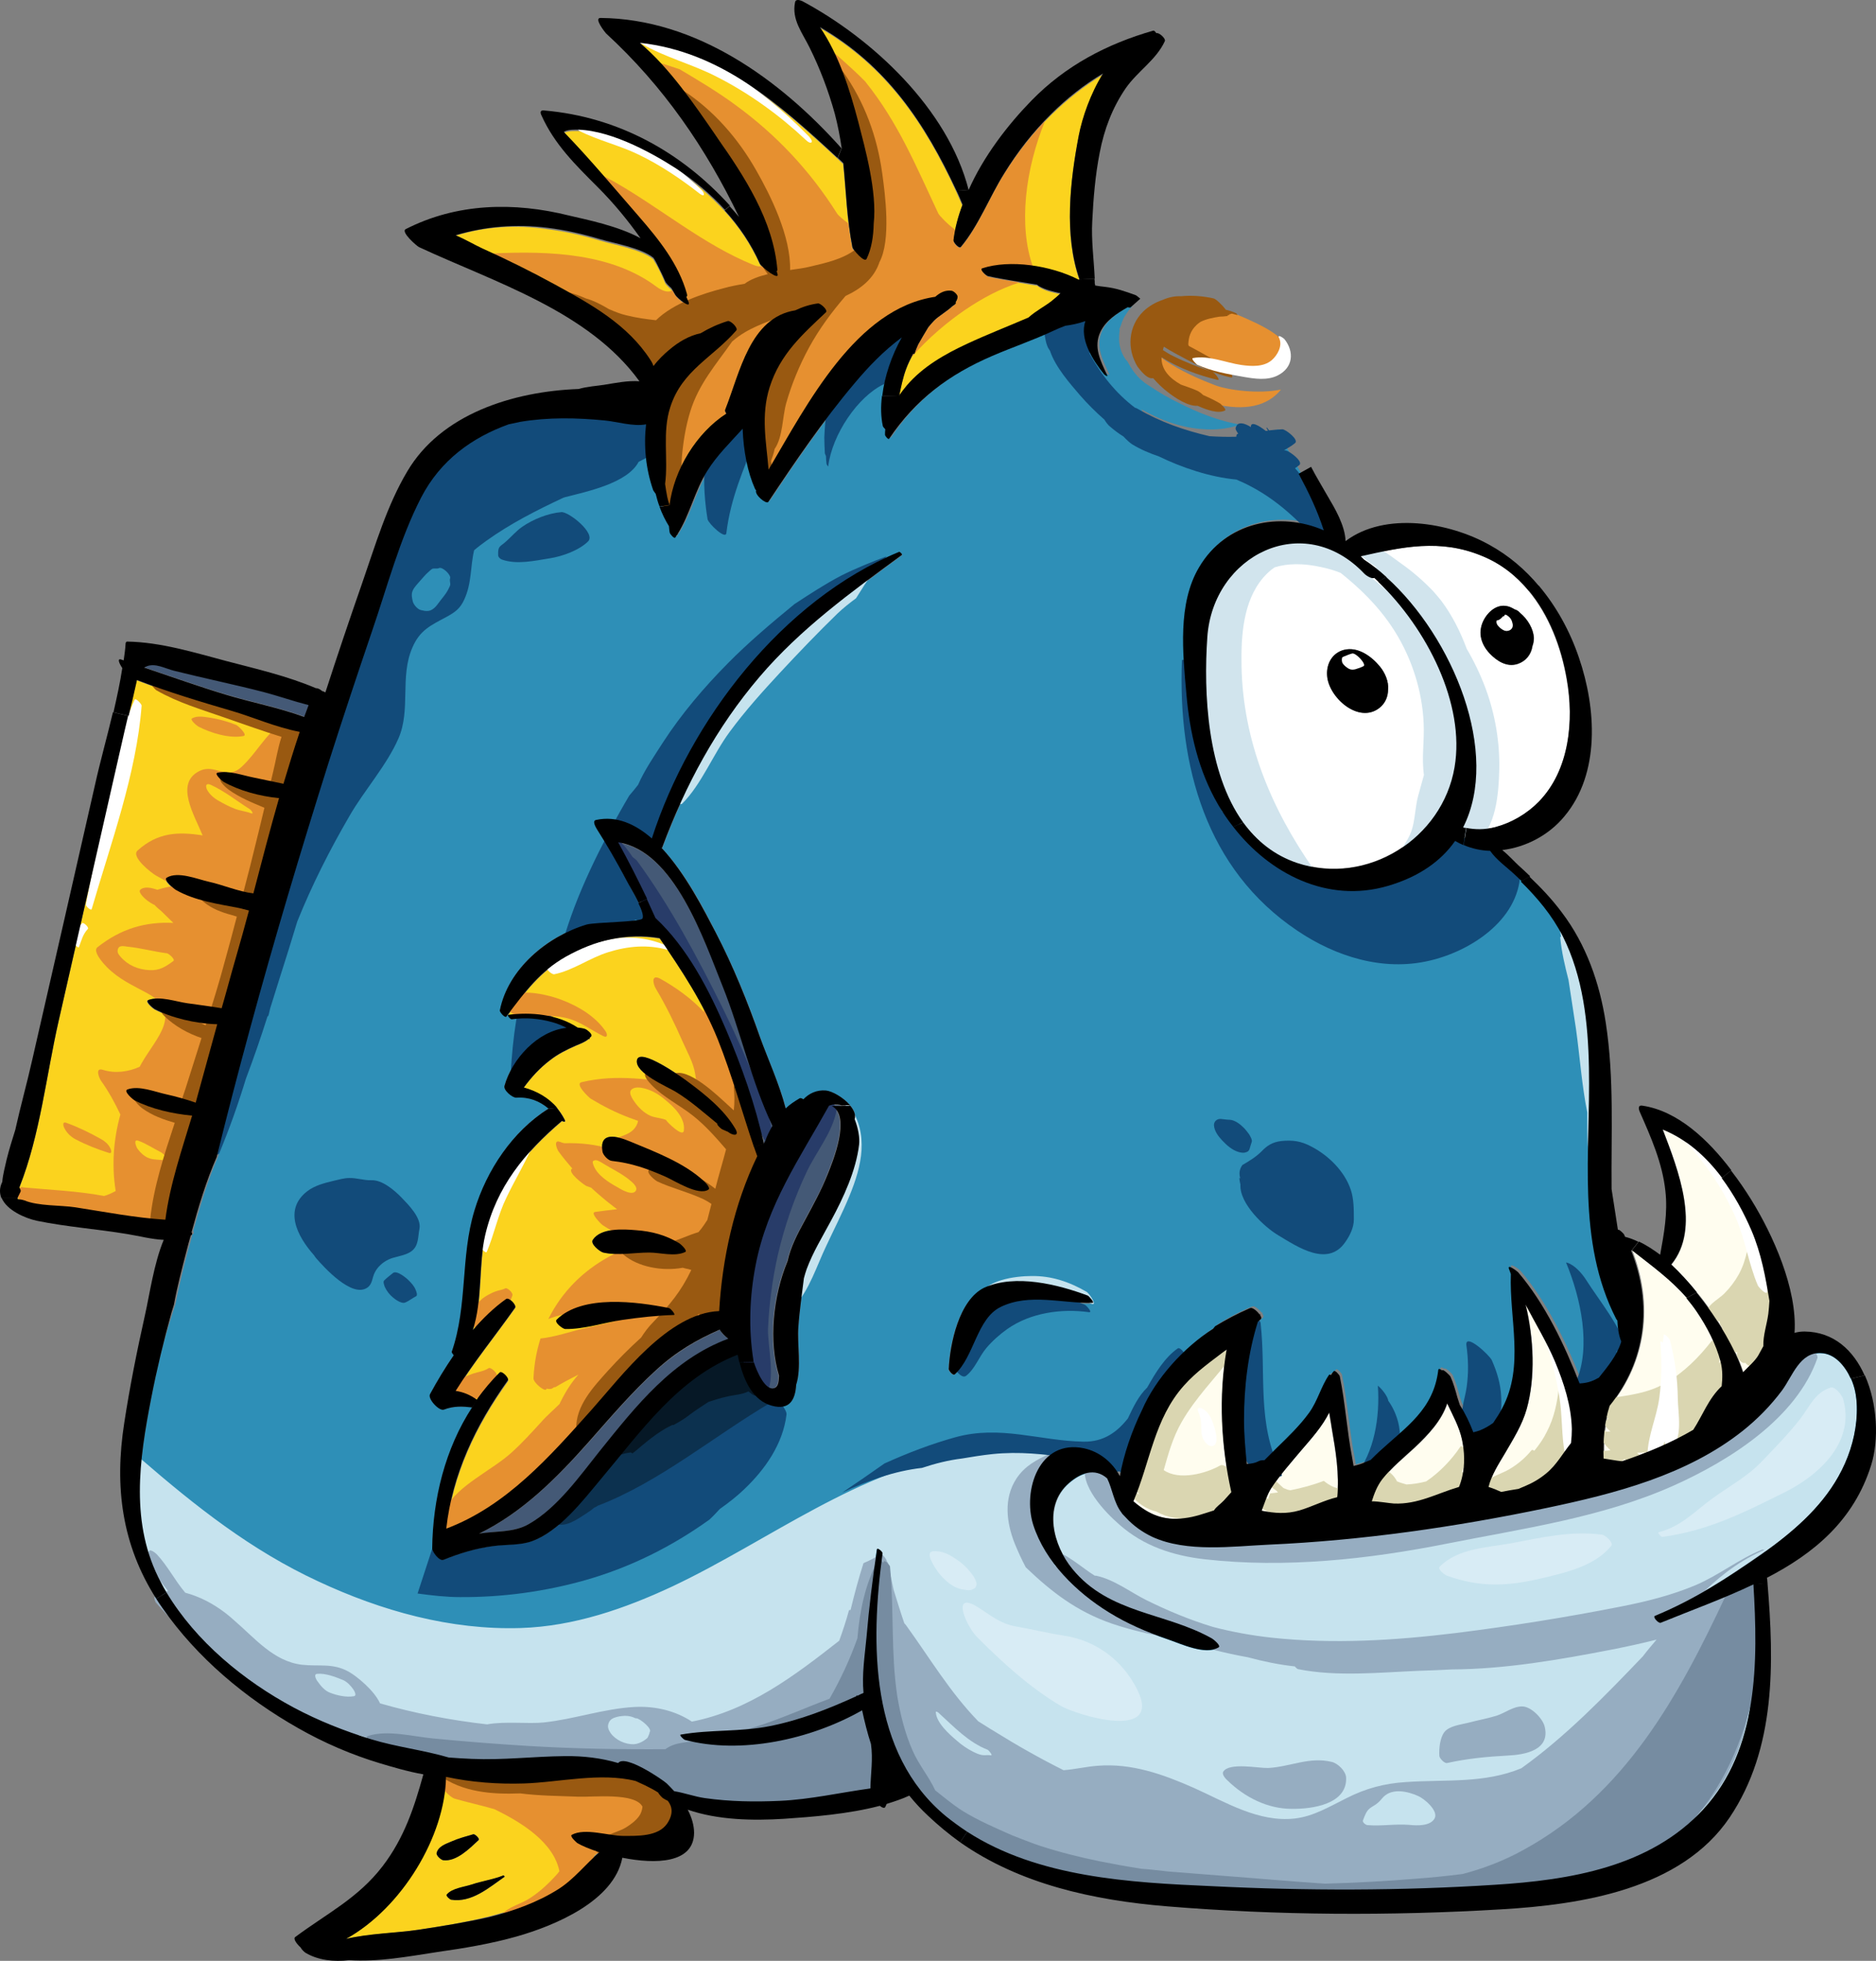 <?xml version="1.0" encoding="UTF-8" standalone="no"?>
<svg
   xmlns:dc="http://purl.org/dc/elements/1.1/"
   xmlns:cc="http://creativecommons.org/ns#"
   xmlns:rdf="http://www.w3.org/1999/02/22-rdf-syntax-ns#"
   xmlns:svg="http://www.w3.org/2000/svg"
   xmlns="http://www.w3.org/2000/svg"
   xmlns:sodipodi="http://sodipodi.sourceforge.net/DTD/sodipodi-0.dtd"
   xmlns:inkscape="http://www.inkscape.org/namespaces/inkscape"
   version="1.1"
   id="angler"
   x="0px"
   y="0px"
   viewBox="0 0 679.852 710.255"
   sodipodi:docname="fish-carnivor-1-right.svg"
   width="679.852"
   height="710.255"
   inkscape:version="1.0.1 (3bc2e813f5, 2020-09-07)">
  <rect x="0" y="0" width="679.852" height="710.255" fill="#808080" stroke="none"/>
  <defs
     id="defs333" />
  <sodipodi:namedview
     pagecolor="#ffffff"
     bordercolor="#666666"
     borderopacity="1"
     objecttolerance="10"
     gridtolerance="10"
     guidetolerance="10"
     inkscape:pageopacity="0"
     inkscape:pageshadow="2"
     inkscape:window-width="1920"
     inkscape:window-height="1043"
     id="namedview331"
     showgrid="false"
     inkscape:zoom="0.95777778"
     inkscape:cx="318.42501"
     inkscape:cy="365.6"
     inkscape:window-x="0"
     inkscape:window-y="0"
     inkscape:window-maximized="1"
     inkscape:current-layer="angler"
     inkscape:document-rotation="0" />
  <style
     type="text/css"
     id="style2"> .st0{fill:#FFFFFF;} .st1{fill:#FBD31E;} .st2{fill:#445976;} .st3{fill:#2E8FB7;} .st4{fill:#E69030;} .st5{fill:#FFFDEF;} .st6{fill:#C6E3EE;} .st7{fill:#96ADC1;} .st8{fill:#DAD6B1;} .st9{fill:#D1E4ED;} .st10{fill:#124B7A;} .st11{fill:#995911;} .st12{fill:#283C69;} .st13{fill:#0C314F;} .st14{fill:#061826;} .st15{fill:#768CA1;} .st16{fill:#D8ECF5;} </style>
  <g
     id="g1108"
     transform="matrix(-1,0,0,1,679.852,0)">
    <path
       class="st0"
       d="m 192.125,241.4 c 0.5,-0.4 1,-0.9 1.3,-1.5 0.3,-0.6 0.3,-1.1 0.1,-1.8 -0.2,-0.1 -0.4,-0.2 -0.6,-0.3 -1,-0.4 -1.9,-0.8 -3,-1.1 -1.4,-0.3 -5.2,4 -4.1,4.6 1,0.5 1.9,0.8 2.9,1.1 1.3,0.4 2.2,0 3.4,-1 z"
       id="path6" />
    <path
       class="st0"
       d="m 133.425,228.5 c 1,0.2 1.8,-0.3 2.6,-0.9 0.7,-0.6 1.7,-1.5 1.5,-2.6 0,-0.2 -0.1,-0.3 -0.3,-0.3 -0.8,-0.1 -1.5,-0.8 -2,-1.4 -0.1,-0.1 -0.3,-0.1 -0.4,-0.1 -0.1,-0.1 -0.1,-0.2 -0.2,-0.3 -0.1,-0.6 -1,0 -1.2,0.2 -0.6,0.4 -1.1,1 -1.4,1.7 -0.3,0.9 -0.6,1.7 -0.2,2.6 0.4,0.6 0.9,1 1.6,1.1 z"
       id="path8" />
    <path
       class="st1"
       d="m 673.425,434 c 0.3,0.7 -0.3,0.1 -2.2,0.9 -5,2.1 -13.1,1.7 -18.4,2.5 -11,1.7 -21.6,3.8 -32.7,4.5 -1.6,-12.6 -6,-25.4 -9.7,-37.7 7.2,-0.7 14.7,-2.4 20.8,-5.5 0.6,-0.3 4.2,-3.4 2.6,-4 -4.2,-1.5 -9.9,0.9 -14.1,1.8 -3.6,0.8 -7.1,1.8 -10.6,3 -0.2,-0.9 -0.5,-1.7 -0.7,-2.6 -2.4,-8.6 -4.7,-17.2 -7.1,-25.8 8,-0.2 16.8,-2.4 22.7,-5.5 0.5,-0.3 3.5,-2.8 2.2,-3.3 -4.2,-1.6 -9.8,0.5 -14.1,1.2 -4.1,0.6 -8.3,1.1 -12.4,1.8 -1.7,-6.2 -3.4,-12.3 -5.2,-18.5 -1.6,-5.6 -3.1,-11.2 -4.7,-16.9 1.4,-0.4 2.7,-0.8 3.6,-0.9 7.7,-1.5 15.9,-2.6 22.8,-6.5 0.6,-0.3 4.7,-3.7 3.4,-4.5 -4.1,-2.4 -10.9,0.5 -15.3,1.5 -4.6,1 -10.8,3.6 -16.1,4.2 -3.1,-11.5 -6.1,-23.1 -9.3,-34.5 7.1,-0.7 14.4,-2.8 20.1,-5.9 0.4,-0.2 3.6,-3 2.2,-3.3 -4.1,-0.9 -8.8,0.9 -12.9,1.7 -3.7,0.7 -7.3,1.4 -11,2.3 -1.8,-6.3 -3.8,-12.6 -5.9,-18.8 8.4,-1.6 17.7,-5.5 24.3,-7.5 11.7,-3.4 23.4,-6.9 34.7,-11.3 0.1,0.6 0.2,1.2 0.4,1.9 0.9,3.7 1.8,7.4 2.6,11.1 0.4,1.7 0.8,3.4 1.2,5.1 2.8,12.2 5.5,24.4 8.3,36.5 5.2,23 10.5,46 15.7,69 4.4,19.3 6.7,41.2 14.1,59.9 0,0.1 0.1,0.3 0.1,0.4 -0.4,0.5 -0.6,1 -0.4,1.5 0.5,1.2 0.9,1.9 1,2.2 z"
       id="path22" />
    <path
       class="st2"
       d="m 627.025,241.4 c 0.3,0.1 0.4,0.2 0.6,0.3 -9.8,3.3 -19.6,6.8 -29.6,9.8 -9.3,2.8 -19.3,4.7 -28.5,8.1 -0.5,-1.4 -1,-2.9 -1.6,-4.3 5.5,-1.4 10.9,-3.3 16.2,-4.7 10.7,-2.8 21.6,-5.1 32.4,-7.7 3.5,-0.8 7.2,-3.1 10.5,-1.5 z"
       id="path24" />
    <path
       class="st3"
       d="m 625.025,506.3 c 4.4,22.5 7.8,45.8 -3.5,66.9 -0.6,1.2 -1.3,2.4 -2,3.6 -10.7,17.8 -28,32.1 -46.2,41.7 -9,4.8 -18.4,8.5 -28.1,11.5 -9.2,2.8 -18.9,3.9 -28.1,6.6 -2.8,0.2 -5.6,0.4 -8.4,0.5 -11.3,0.4 -22.4,-0.9 -33.6,-1 -6.7,-0.1 -13.3,0.7 -19.4,2.5 -2.5,-3.3 -16.2,6.1 -17.6,7.4 -0.9,0.8 -1.8,1.8 -2.7,2.8 -3.7,0.6 -7.5,2 -11.1,2.5 -9,1.3 -18.1,1.4 -27.2,1 -10.9,-0.5 -21.9,-3 -32.8,-4.5 -0.1,-5.4 -0.9,-10.6 -0.2,-16.1 1.2,-4 2.3,-8 3.2,-12.2 18.6,10.6 44,16.2 64.3,10.7 0.4,-0.1 2.2,-1.8 1.4,-1.9 -10.7,-1.9 -21.6,-0.9 -32.4,-3.1 -11,-2.2 -21.1,-6.2 -31.2,-10.8 0,-0.3 -0.2,-0.3 -0.5,-0.2 -0.7,-0.3 -1.4,-0.6 -2.1,-1 0.6,-6.9 -0.4,-13 -1.1,-20.3 -1,-10.6 -2.3,-21.2 -3.8,-31.8 -0.1,-0.6 -2,0.9 -2,1.6 4.4,32.5 4.7,72.3 -23,95.2 -2.5,2 -5,3.9 -7.7,5.6 -25.7,16.6 -59,18.4 -88.7,19.8 -34.1,1.6 -68.5,1.7 -102.6,-0.5 -27.2,-1.7 -56.2,-6.4 -75.6,-27.4 -20,-21.8 -19.8,-53.2 -18.1,-81.5 11,5.2 22.7,9.4 33.6,13.9 0.8,0.3 2.9,-2.2 2.1,-2.5 -14.5,-6.1 -26.2,-13.7 -38.9,-22.7 -10.7,-7.6 -21.1,-16.4 -27.6,-28 -3.4,-6.2 -5.8,-13.1 -6.5,-20.2 -0.3,-3.4 -0.3,-7.1 0.4,-10.5 0.3,-1.5 0.8,-3.1 1.5,-4.7 2.1,-4.7 5.9,-9.2 10.9,-9.3 7.7,-0.3 10.2,8.3 14,13.5 4.1,5.6 8.9,10.5 14.3,14.7 20.2,16 46.3,22.6 71,27.9 33,6.9 67,11.8 100.7,13.3 13.2,0.6 29.7,2.9 42.2,-2.8 3.7,-1.7 7,-4.1 9.7,-7.1 0.8,-0.8 1.4,-1.5 1.5,-1.7 0,0 0,0 0,0 2.8,-3.6 3.3,-8.6 5.2,-12.4 4.5,-4 9.8,-1.9 13.9,1.7 9.5,8.3 5.6,22.6 -1.3,31.1 -13.3,16.3 -33.8,15.7 -50.6,25.2 -0.4,0.2 -3.4,2.6 -2.4,3.2 4.9,2.9 13.5,-1.3 18.6,-3 7.4,-2.5 14.6,-5.6 21.2,-9.7 11.7,-7.2 23.1,-18.4 27.4,-31.7 4,-12.4 -2.1,-31.1 -18.4,-27.7 -5.6,1.1 -10.2,4.9 -13.5,9.7 -1.4,-7.8 -4.2,-16.3 -8,-23.9 -4.9,-11.4 -15.3,-22.8 -25.8,-29.5 -0.2,-0.3 -0.5,-0.6 -0.7,-0.9 -4,-2.5 -8.1,-4.7 -12.5,-6.5 0,0 0,0 0,0 -0.1,0 -0.2,-0.1 -0.3,-0.1 -0.7,-0.3 -2.4,1.1 -3.3,2.3 -0.1,-0.1 -0.2,-0.1 -0.3,-0.2 0,0.1 0.1,0.3 0.1,0.4 -0.4,0.6 -0.6,1.3 -0.3,1.5 0.4,0.3 0.8,0.7 1.1,1 3.6,11.5 5.1,23.6 5,35.6 0,5.3 -0.5,10.6 -1,15.9 -1,-0.1 -2,-0.2 -3,-0.5 -0.7,-0.2 -1.3,-0.6 -2,-0.8 -0.5,-0.1 -0.9,-0.1 -1.4,-0.1 -1.5,-1.6 -3.1,-3.2 -4.5,-4.5 -4.1,-4 -8.3,-8 -11.7,-12.7 -3.1,-4.3 -4.2,-9.4 -7.2,-13.7 -0.1,-0.2 -0.4,-0.1 -0.7,0.1 -0.3,-0.5 -0.6,-1 -1,-1.4 -0.5,-0.6 -2.1,1.4 -2.2,1.8 -2,9.8 -2.6,19.8 -4.5,29.6 -0.2,1 -0.4,1.9 -0.5,2.9 -1.2,-0.3 -2.4,-0.6 -3.6,-1.1 -0.8,-0.4 -1.7,-0.7 -2.6,-1.1 -1,-1.1 -2.1,-2.1 -3.2,-3.1 -9.8,-9 -19.6,-15.2 -21.3,-29.5 -0.1,-0.5 -0.7,-0.3 -1.4,0.2 -0.3,-0.7 -2.8,1.8 -3,2.2 -1.1,2.4 -1.8,4.9 -2.5,7.5 -0.2,0.8 -0.6,1.8 -0.9,2.8 -1.9,3.1 -3.6,6.4 -4.9,9.9 -0.8,-0.2 -1.7,-0.4 -2.4,-0.7 -1.7,-0.7 -3.3,-1.6 -4.8,-2.7 -1.2,-1.8 -2.4,-3.6 -3.3,-5.4 -8.1,-15.3 -2.5,-32.3 -3.1,-48.5 0.2,-0.6 0.5,-1.2 0.7,-1.9 0.7,-1.9 -3.1,0.9 -3.3,1.2 -9.7,11.3 -16.9,26.4 -22.3,40.3 -2.3,-0.1 -4.4,-0.6 -6.6,-1.9 -0.1,-0.1 -0.3,-0.2 -0.4,-0.2 -3.1,-4 -6.5,-8 -8,-12.7 0,-0.1 -0.1,-0.3 -0.1,-0.4 0.9,-2.3 1.3,-4.9 1.4,-7.6 0.2,-0.2 0.4,-0.4 0.4,-0.5 14.5,-28.3 9.3,-60.4 9.9,-91 0.3,-16.2 2.1,-33.1 9.5,-47.7 3.8,-7.6 9.2,-13.9 15.2,-19.8 0.8,-0.8 1.7,-1.7 2.6,-2.5 2.9,-2.7 6.5,-5.2 8.8,-8.5 3.3,-0.1 6.5,-0.8 9.6,-2.1 1,-0.4 2,-0.9 3,-1.5 5.1,7.3 13.1,13 24.4,16.3 21.9,6.4 42.8,-4.4 56,-21.4 2,-2.5 3.8,-5.2 5.4,-7.9 7.2,-12.4 10.4,-26.3 11.6,-40.4 1.2,-14.6 3.1,-32.5 -4.6,-45.7 -9.7,-16.5 -29.4,-20.3 -45.2,-13.6 2.5,-7.4 5.5,-13.8 9.1,-20.5 1.1,-2 2.2,-4 3.4,-6.1 1.5,-2.6 3.5,-5.9 4.7,-9.4 13.1,10.4 37.7,4 48.7,-5.8 0.2,-0.2 1.2,-1.6 0.3,-1.1 -8.2,4.7 -17.4,7.5 -26.9,7 -3.1,-0.2 -5.9,-0.8 -8.6,-1.7 7.9,-1.2 16,-4.6 21.9,-7.6 3.8,-1.8 7.5,-3.9 11,-6.3 1.3,-0.7 2.9,-2 3.6,-2.7 1.8,-1.7 3.3,-3.9 4.5,-6.2 0.3,-0.3 0.6,-0.7 0.7,-0.8 2.2,-3.1 2.7,-6.5 2.2,-10.2 0,-0.1 0,-0.2 -0.1,-0.3 0.1,-0.1 0.1,-0.3 0.2,-0.4 -0.2,-0.5 -0.4,-1 -0.6,-1.5 -0.4,-1.4 -1,-2.8 -1.8,-3.9 -0.7,-1.1 -1.4,-2.1 -2.3,-3 0.1,0 0.1,0 0.2,0 0.3,0 0.5,0 0.8,-0.1 0,0 0,0 0,0 3.8,2.3 7.8,4.7 9.8,8.8 2.7,5.6 0,10.6 -2.4,15.8 -0.4,0.9 0.9,-0.1 1.1,-0.3 4.1,-5.1 9,-12.7 6.8,-19.3 2.4,0.9 4.9,1.4 7.3,1.7 1.6,0.7 3.2,1.3 4.7,2 7.1,3.3 14.5,5.8 21.7,8.9 15.8,6.7 27.8,15.8 37.4,30 0.3,0.5 1.6,-1 1.5,-1.4 0,-0.7 -0.1,-1.4 -0.1,-2 0.5,-0.5 0.9,-1 0.9,-1.2 0.7,-3.3 0.8,-7 0.3,-10.9 -0.8,-7.1 -3.4,-14.7 -7.1,-21.2 6.5,4.8 12,10.6 17.2,16.7 11.4,13.5 21.4,28.2 31.2,42.9 0.7,1 5,-2.6 4.4,-4.2 0.2,-0.2 0.4,-0.4 0.4,-0.5 2.7,-6 4.2,-13.7 4.5,-21.8 4.5,5 9.3,9.6 12.9,15.4 4.3,7 6.3,15.8 10.6,22.6 0,0 0,0 0,0 0,0.3 0.1,0.4 0.3,0.4 0.2,0.3 0.4,0.7 0.6,1 0.4,0.6 1.9,-1.3 2,-1.7 0.1,-0.8 0.2,-1.6 0.3,-2.4 1.4,-2.1 2.5,-4.5 3.4,-7 0.5,-1.5 1,-3.1 1.4,-4.6 0.5,-0.5 0.9,-1.1 0.9,-1.3 2.7,-7.8 3.6,-16 2.6,-23.9 4.6,0.9 10.6,-0.9 15,-1.4 10.2,-1 20.4,-1.2 30.6,0.5 1.4,0.2 2.8,0.5 4.2,0.9 13.3,4.8 24.7,13 31.7,26.5 7.8,15.1 12.3,32.4 17.8,48.4 5.5,15.9 10.7,31.8 15.8,47.8 10.2,31.9 19.7,64.1 28.5,96.5 4.2,15.4 8.2,30.7 12,46.2 3.8,8.7 6.6,18.1 9.1,27.2 -0.3,0.5 -0.3,0.9 0.1,1.1 0.1,0 0.1,0 0.2,0.1 0.5,2 1,3.9 1.6,5.9 1.6,6.1 3.2,12.6 4.5,19.2 0.3,1 0.6,1.9 0.9,2.9 3.5,10.5 5.9,20.8 7.9,31.2 z m -106.1,4.2 c 1.7,0.6 6,-3.9 5,-5.6 -2.6,-4.8 -5.5,-9.6 -8.6,-14.1 0.4,-0.5 0.8,-1 0.7,-1.3 -5.8,-16.8 -3.1,-34.4 -8.2,-51.1 -4.5,-14.6 -13.8,-28.7 -26.8,-36.9 3.2,-2.7 7.1,-4.2 11.7,-4 1.4,0.1 4.8,-2.8 4.3,-4.3 -2.8,-9.7 -12,-19.9 -22.5,-21.1 1.6,-0.8 3.2,-1.5 5,-2 5.1,-1.4 9.7,-1.8 14.9,-1.1 0.5,0.1 1.4,-1.1 1.4,-1.5 0.1,0.2 0.3,0.4 0.4,0.6 0.5,0.7 2.6,-1.6 2.4,-2.2 -3,-15.1 -17.1,-26.9 -31.5,-31 -3.1,-0.9 -19.6,-0.9 -20.3,-2.2 -0.5,-0.9 0.4,-3.1 1.5,-5.6 1.6,-3.3 3.8,-6.9 4.5,-8.3 3.2,-6.4 6.9,-12.5 10.7,-18.5 0.4,-0.7 1.7,-2.9 0.2,-3.2 -7.5,-1.5 -14.2,1.5 -20.2,6.7 0,0 0,0 0,0 -13.8,-42.8 -47.4,-86.4 -89.6,-103.8 -0.3,-0.1 -1.2,0.9 -1,1.1 18.4,13.5 36.7,26.7 51.6,44.2 15.7,18.4 26.8,39.1 35.2,61.6 0.1,0.2 0.2,0.3 0.3,0.3 -8.8,9.3 -15.5,22.5 -19.6,30.6 -6.4,12.3 -11.7,25.2 -16.2,38.3 -2.5,7.2 -6.9,16.6 -9.2,25.5 -1.4,-1.4 -3.1,-2.5 -5.1,-3.7 -0.3,-0.2 -0.8,0 -1.3,0.4 -2.1,-2.2 -4.8,-3.5 -8.2,-3.2 -2.2,0.2 -6.3,2.5 -8.7,5.3 -1.3,1.6 -2.1,3.3 -1.6,4.9 -1.3,3.3 -1.9,6.7 -1.6,9.2 1.2,9.4 5.7,19.3 10.2,27.6 3.1,5.8 6.5,11.3 8.8,17.5 0.4,1.1 0.7,2.2 1,3.3 0.7,5.9 1.5,11.7 2,17.6 0.5,6.2 -1.3,14.8 0.8,21 0.3,5.4 2.4,9.3 8.7,7.6 6.9,-1.8 10.1,-8.9 11.8,-15.6 0.2,-1 0.4,-1.9 0.6,-2.8 21.7,8.4 35.1,27.9 49.7,45.2 6.5,7.7 14.9,18.6 24.7,22.3 4.3,1.6 9.4,1.2 14,1.8 6.3,0.9 12.3,2.7 18.2,5 1.5,0.6 4.1,-2.9 4.1,-4.1 -0.1,-18 -4.7,-36.2 -14.5,-51.2 3.5,-0.3 6.6,-0.5 10.3,0.8 z m -185,-12.6 c 0.6,0.6 2.2,-1.4 2.2,-1.9 -0.4,-9.1 -3.7,-25.1 -12.9,-29.3 -11.2,-5.1 -26.7,-1.3 -37.5,2.9 -0.4,0.1 -2.6,2.5 -1.7,2.6 11,0.3 22.9,-3.6 33.3,1.5 8.7,4.1 9.4,17.7 16.6,24.2 z"
       id="path26" />
    <path
       class="st1"
       d="m 554.525,702.3 c -8.4,-1.9 -17.9,-2 -26.2,-3.3 -8.6,-1.3 -17.2,-2.7 -25.6,-4.8 -8.7,-2.2 -17.4,-5.2 -25,-10.1 -5.7,-3.6 -9.9,-9.1 -14.9,-13.4 3.4,-1.1 6.3,-2.3 8,-3.3 0.3,-0.2 2.8,-2.5 2,-3 -4.8,-2.6 -13.3,0.4 -18.6,0.4 -5,0 -12.6,0.3 -15.9,-4.4 -2.3,-3.3 -2,-6 -0.3,-8.3 0.6,-0.3 1.2,-0.6 1.8,-1 0.2,-0.1 1.4,-1.3 1.7,-2 2.5,-1.7 5.6,-3 8.2,-4.2 12.8,-3.2 27.8,0.5 40.4,0.9 9.6,0.3 19.1,-0.4 28.3,-2.4 0.2,21.7 15.9,47.7 36.1,58.9 z m -35.3,-28.5 c 0.8,-0.1 2.6,-1.7 2.4,-2.6 -0.6,-2.4 -3.3,-3.3 -5.5,-4.2 -2.5,-1.1 -5.2,-1.9 -7.9,-2.6 -0.6,-0.1 -2.4,1.6 -1.9,2.1 3.3,3 8.1,7.9 12.9,7.3 z m -2.9,14.3 c 0.4,-0.1 2,-1.3 1.5,-1.9 -1.9,-2.2 -6.3,-2.7 -9,-3.6 -3.8,-1.2 -7.8,-1.8 -11.5,-3.3 -0.1,0 -0.5,0.4 -0.4,0.5 5.7,3.9 12,9.5 19.4,8.3 z"
       id="path28" />
    <path
       class="st1"
       d="m 415.425,410.4 c 0.3,-0.2 0.5,-0.4 0.7,-0.5 0,0 0,0 0.1,0 l 1.8,-0.8 c 0.4,-0.1 2,-1.5 1.9,-2.1 4.9,-3.9 9.6,-8.1 15,-11.5 2.9,-1.8 15,-6.8 14.1,-11.5 -0.9,-4.9 -16.9,6.6 -18.8,7.9 -6.2,4.6 -12.8,9.9 -16.8,16.6 -1.6,2.7 0.2,3 2,1.9 z m 80.3,89.9 c 11.8,16.4 20.1,34 22.3,53.7 -21.8,-8.2 -37.5,-26 -52.7,-43.1 -10.8,-12.1 -27.7,-35 -46.2,-35.7 -1.1,-19 -5.4,-38.8 -13.8,-56.1 0.4,-1.1 0.8,-2.3 1.2,-3.4 4.4,-13 7.9,-26.2 13.1,-39 5.5,-13.6 13.1,-25 21.1,-36.7 12.3,-2.1 23.4,0.7 34.1,6.8 9.4,5.3 14.7,12.6 20.9,20.9 v 0 c -8.3,-1.1 -18,-0.1 -25.2,4.6 -0.9,0.1 -1.8,0.3 -2.7,0.5 -0.6,0.2 -2.9,1.8 -2.2,2.7 0.2,0.2 0.4,0.4 0.6,0.6 -0.1,0.3 -0.1,0.4 0.3,0.3 1.3,1.1 2.9,1.7 4.6,2.4 3.4,1.5 6.5,3.1 9.4,5.3 3.8,2.9 6.8,6.2 9.5,9.9 -4.7,1.3 -8.9,3.8 -12.1,7.4 -1,1.2 -2,2.6 -2.7,4.1 -0.6,1.1 0.1,1 0.9,0.6 13.4,11.4 23.7,23.8 27.8,41.4 2.5,10.7 0.9,23.7 4.5,34.4 -3.7,-4.2 -7.7,-8.1 -12.1,-11.3 -0.9,-0.7 -3.8,2.2 -3.2,3.2 7.2,10.1 14.9,19.6 21.5,30.1 -2.7,0.4 -5.2,1.4 -7.7,3.2 0,0 0,0 -0.1,0.1 -2.5,-3.4 -5.2,-6.6 -8.2,-9.6 -0.7,-0.9 -3.5,1.8 -2.9,2.7 z m -20.8,-18.9 c 0.8,0 4.1,-2.5 3.1,-3.4 -9.3,-9.2 -29.2,-6.5 -40.7,-4.2 -0.6,0.1 -2.6,2.4 -1.8,2.5 6.3,0.2 12.5,0.9 18.7,1.8 7,1 13.7,3.4 20.7,3.3 z m -13.7,-27.7 c 1.2,-0.3 4.8,-3.1 3.8,-4.6 -2.9,-4.4 -11,-3.9 -15.7,-3.6 -5.7,0.4 -10.7,1.8 -15.6,4.7 -0.3,0.2 -3.1,2.8 -2.2,3.2 3.8,1.8 9,0.2 13.1,0.2 5.6,0.1 11.1,1.3 16.6,0.1 z m 0.3,-36.6 c 1.1,-7.3 -5.1,-5.7 -10.1,-3.6 -8.9,3.7 -19.2,7.7 -26.5,14.2 -0.3,0.2 -2.8,2.7 -1.9,3.3 3.7,2.4 12.2,-3.2 15.6,-4.7 6.6,-2.9 12.2,-4.9 19.4,-5.7 1.3,-0.2 3.3,-2.2 3.5,-3.5 z"
       id="path30" />
    <path
       class="st1"
       d="m 514.825,85.4 c -3.5,1.5 -6.9,3.5 -9.5,4.7 -8.9,4.1 -17.8,8.5 -26.4,13.1 -13.2,7.1 -26.5,14.4 -34.7,27.4 -0.6,0.9 -0.9,1.6 -1.1,2.2 -1.7,-2.3 -3.9,-4.4 -5.6,-5.8 -3.6,-3 -7.3,-5.2 -11.5,-6.1 -2.9,-1.8 -6.2,-3.3 -9.8,-4.4 -0.9,-0.3 -3.8,2.5 -3.1,3.4 8.5,9.7 19.6,14.4 23.9,27.7 2.9,9.1 0.7,18.9 1.9,27.9 -0.2,1.6 -0.5,3.2 -0.8,4.8 -0.2,0.9 -0.5,1.8 -0.8,2.8 -1.6,-12.8 -9.8,-26.2 -20.6,-33 0.4,-0.6 0.5,-1.1 0.4,-1.5 -5.3,-13.3 -9,-33.3 -25.4,-35.9 -2.5,-1.2 -5.2,-2.1 -8.2,-2.5 -0.8,-0.1 -3.7,2.3 -2.9,3.2 8.7,8.3 16.6,15.3 20.4,27.1 3.3,10.3 1.2,20 0.4,29.9 -14.1,-24 -31.7,-58.4 -60.4,-62.6 -1.7,-1.5 -3.7,-2.5 -5.9,-2.2 -0.8,0.1 -2.3,1.5 -2.2,2.4 0.1,0.6 0.4,1.1 0.7,1.7 -0.1,0.3 -0.1,0.5 0.1,0.7 0.4,0.3 0.8,0.5 1.1,0.8 2,1.9 5,3.5 6.6,5.2 0.8,0.8 1.5,1.6 2.1,2.4 1.2,2.1 2.5,4.2 3.7,6.3 0.4,1 0.9,2 1.2,3.1 0.1,0.2 0.3,0.3 0.6,0.2 0.9,1.8 1.8,3.6 2.5,5.4 1.2,3.2 1.9,6.6 2.6,10.1 -1,-1.4 -2,-2.7 -3,-3.9 -5.9,-6.8 -13.9,-11.4 -21.9,-15.1 -7.3,-3.4 -14.8,-6.3 -22.2,-9.5 -2.5,-2.3 -6,-4.1 -8.4,-6 -1.1,-0.9 -2.1,-1.8 -3.2,-2.8 2.7,-0.6 5.4,-1.1 7.7,-2.5 0.2,-0.1 0.5,-0.3 0.8,-0.6 6,-1 11.9,-1.8 17.8,-3.1 0.6,-0.1 3.2,-2.4 2.1,-2.8 -9.9,-3.2 -24.7,-1 -35,4.1 -0.1,0 -0.1,-0.1 -0.2,-0.1 5.7,-16.1 3.5,-35.8 0.3,-52.1 -1.3,-6.8 -4.3,-15.3 -8.8,-22.5 6.8,4.1 13.1,9.1 18.8,14.7 6.5,6.4 12.1,13.7 17,21.5 5.4,8.6 9.2,18.9 15.7,26.6 0.6,0.8 2.8,-1.8 2.7,-2.4 -0.5,-4.3 -1.6,-8.7 -3.2,-13 0.7,-1.7 1.5,-3.3 2.2,-5 11.3,-24.5 25.4,-45.5 49.5,-59.3 -6.9,10.1 -10.8,22.6 -13.9,34.3 -2.5,9.4 -6.9,25.3 -5.6,36.9 0.1,4.7 0.8,9.1 2.6,12.8 0.7,1.5 4.9,-3.3 5.1,-4.2 2,-10.1 2.2,-20.3 3.3,-30.5 0.7,-0.6 1.4,-1.3 2,-1.9 21.2,-19.6 42.3,-38.4 71.7,-41.7 -11,9.2 -19.8,22.6 -27.8,33.9 -10.2,14.5 -20.7,30.3 -22.1,48.4 0,0.2 0.1,0.3 0.3,0.3 -0.1,0.3 -0.2,0.7 -0.3,1 -0.9,2.9 5.8,-2.3 6.4,-3.7 3.1,-7 7.5,-13.5 12.7,-19.2 5.2,-5.7 11.2,-10.8 17.6,-14.9 9.9,-6.5 25.6,-14.8 37.9,-14.1 1.5,0.1 2.4,0.4 2.9,0.8 -9.5,9.8 -18.2,20.3 -27.2,30.6 -7.2,8.3 -14.4,17.2 -17.4,28 -0.2,0.6 -0.1,0.9 0.2,1.1 -0.2,0.5 -0.5,1 -0.7,1.6 -1.4,3.4 4.1,-1 4.7,-2.3 0.5,-0.8 0.9,-1.6 1.4,-2.4 1.1,-1 2,-1.9 2.2,-2.4 0.9,-2.3 2,-4.5 3.2,-6.7 0.4,-0.6 0.8,-1.3 1.1,-1.9 4.3,-3.6 14.9,-5.4 19.1,-6.7 6.3,-1.9 12.8,-3.4 19.4,-4.2 11.2,-1.7 22.5,-0.9 33.2,2.4 z"
       id="path32" />
    <path
       class="st2"
       d="m 506.125,555.5 c -6.1,-1 -12.6,-0.4 -18.1,-3.5 -10.2,-5.9 -18.4,-17.3 -25.6,-26.3 -13.1,-16.4 -26.4,-33.3 -46.6,-40.7 1.3,-0.9 2.6,-2.1 3.1,-3.3 8.4,3.7 15.6,7.9 23.1,14.7 8.8,8 16.5,17.1 24.4,26 11.7,13.1 24.1,25.5 39.7,33.1 z"
       id="path34" />
    <path
       class="st2"
       d="m 455.725,305.3 c -3.7,6.8 -7.2,13.6 -10.5,20.5 -1.1,2.2 -2.1,4.5 -3.1,6.8 -11.6,10.8 -19.5,26.2 -25.6,40.5 -5.5,13.1 -10.6,27.1 -13.7,41.3 -0.2,-0.3 -0.4,-0.6 -0.5,-0.9 -0.5,-1.9 -1.5,-3.6 -2.6,-5.5 7.7,-15.9 11.5,-34.1 18,-50.4 6.9,-16.8 17.6,-49.2 38,-52.3 z"
       id="path36" />
    <path
       class="st2"
       d="m 406.025,458.5 c 2.2,11.3 2.6,23 0.8,34.4 0,0.2 -0.1,0.4 -0.1,0.7 -0.8,2.9 -4.3,11.1 -7.7,9 -1.2,-0.7 -1.2,-2.9 -1.3,-4.3 3.8,-12.4 2.2,-28.8 -3.1,-41.5 -1.1,-5.1 -3.7,-9.9 -6.3,-14.8 -2.9,-5.4 -6,-10.8 -8.2,-16.6 -1.7,-4.2 -8.7,-21 -1.5,-24.8 -0.6,0 -1.3,0 -1.9,0 -0.6,0 -1.1,0 -1.7,0 0.7,-0.4 2.2,-0.4 3,-0.3 0.5,0.1 1,0.2 1.5,0.4 10.3,18.8 22.2,35.8 26.5,57.8 z"
       id="path38" />
    <path
       class="st4"
       d="m 268.125,121.5 c 0.4,4 0.1,8 -1.3,11.4 -0.1,0.4 -0.4,0.8 -0.6,1.1 -0.5,0.4 -1,0.8 -1.5,1.1 -7.5,5 -16.2,9.1 -24.9,11.2 -11.2,2.7 -19.4,0.8 -24.2,-5.2 8.2,1.7 19.3,0.2 24,-1.6 8.8,-3.4 23.9,-9.9 27.9,-20.2 0.1,0.7 0.3,1.5 0.6,2.2 z"
       id="path40" />
    <path
       class="st5"
       d="m 250.825,501.9 c 10.7,12.1 12.1,27.8 18.3,41.9 -5.7,4.9 -11,7.1 -18.6,6.2 -3.7,-0.4 -7.2,-1.8 -10.7,-2.8 -0.9,-1.4 -2.5,-2.5 -3.6,-3.6 -0.9,-1 -1.8,-2 -2.7,-3 3.7,-16.7 4.7,-34.8 1.7,-51.7 5.4,4 11,7.8 15.6,13 z"
       id="path42" />
    <path
       class="st4"
       d="m 257.525,114.3 c 9.9,8.9 -10,16.9 -16.9,19.1 -4.9,1.5 -10.3,2.4 -15.4,1.2 -3.7,-0.8 -11.7,-3.6 -11.4,-8.4 0.4,-5.3 13.1,-10.3 21.4,-13.8 1.5,-0.3 3.2,-0.6 4.8,-0.9 0.9,0 1.8,-0.1 2.7,-0.1 0.1,-0.1 0.2,-0.2 0.3,-0.3 5.3,-0.7 10.5,-0.4 14.5,3.2 z"
       id="path44" />
    <path
       class="st0"
       d="m 242.325,230.7 c 1.4,20.2 0,49 -13,67.1 -4.8,6.7 -11.2,11.9 -19.6,14.7 -25.3,8.4 -52.6,-8.8 -57,-34.7 -3.9,-22.9 10,-50.2 27.7,-67.2 0.5,-0.5 1,-1 1.5,-1.4 0.6,0.5 2.6,-0.5 3.6,-1.5 22.1,-23.3 54.9,-6.5 56.8,23 z m -43.4,13.9 c 0.2,-4.2 -1.9,-8.1 -6.1,-9.2 -5.1,-1.3 -10.1,2.4 -13.1,6.1 -1.8,2.2 -3.2,5.4 -2.9,8.3 0,2.6 1,5 3.1,6.6 7.6,6 18.6,-3.9 19,-11.8 z"
       id="path46" />
    <path
       class="st5"
       d="m 219.225,539.1 c 1.5,2.2 2.4,5.4 3.5,8.2 -4.6,0.8 -8.8,1.3 -13.7,-0.1 -4.7,-1.3 -9,-3.6 -13.7,-4.8 -0.9,-8.5 0.5,-16.5 2,-25.2 0.3,-1.7 0.6,-3.5 0.9,-5.5 2.5,5.1 6.6,9.6 10.2,13.8 3.7,4.4 7.6,8.8 10.8,13.6 z"
       id="path48" />
    <path
       class="st0"
       d="m 186.825,201.5 c -0.4,0.4 -0.8,0.8 -1.2,1.2 -2.8,1.8 -5.5,4 -8.1,6.3 -24.4,21.8 -41.5,63.9 -27.9,90.7 -0.4,0.1 -0.8,0.1 -1.1,0.2 -3.3,0.6 -6.5,0.8 -10.4,-0.2 -6,-1.5 -11.6,-4.8 -15.9,-9.3 -11.1,-11.5 -12.8,-29.3 -10.1,-44.3 2,-11.6 6.4,-23.2 13.9,-32.2 4.5,-5.4 10,-9.8 16.9,-12.6 15.1,-6.3 28.7,-3.2 43.9,0.2 z m -46.9,35.2 c 3.1,-3.3 4.3,-7.4 2.4,-11.6 -1.5,-3.3 -5,-6.4 -8.9,-5.5 -0.9,0.2 -1.8,0.6 -2.7,1.2 -0.4,0.1 -1.3,0.7 -1.4,0.8 -0.1,0.1 -0.3,0.3 -0.4,0.4 -2.8,2.3 -4.9,5.9 -5,9.1 0,1 0.2,2 0.5,2.9 0.4,3 2.3,5.5 5.4,6.5 3.9,1.2 7.6,-1.1 10.1,-3.8 z"
       id="path50" />
    <path
       class="st5"
       d="m 182.725,543.8 c -2.4,0 -6.2,0.7 -8,0.8 -8.7,0.4 -15.7,-3.7 -23.7,-5.9 -0.4,-1.2 -0.9,-2.5 -1.2,-3.9 -1,-4.4 -0.8,-8.8 0.1,-13.2 1,-4.8 3.3,-8.9 5.4,-13.2 2,6.1 6.8,11.3 11.8,16 4,3.7 8.3,7.1 11.7,11.5 1.9,2.4 2.9,5.2 3.9,7.9 z"
       id="path52" />
    <path
       class="st5"
       d="m 140.425,538.6 c -1.6,0.5 -3.1,1.1 -4.6,1.8 -2.1,-0.4 -4.2,-0.8 -6.4,-1.2 -0.7,-0.3 -1.4,-0.6 -2.1,-0.9 -2.9,-1.2 -5.5,-2.7 -7.9,-4.7 -3.8,-3.2 -6,-7.3 -9,-11 -0.2,-1.7 -0.3,-3.4 -0.3,-5.1 0.2,-8.5 2.9,-16.6 6.1,-24.4 3,-7.1 7.1,-13.8 10.7,-20.7 -3,12.4 -3.6,26.5 -0.4,37.9 1.7,5.8 4.9,11 7.9,16.1 2.4,4 4.9,7.8 6,12.2 z"
       id="path54" />
    <path
       class="st5"
       d="m 96.225,509.1 c 2,6.1 2.4,12.7 2.2,19.1 -2.2,0.3 -4.5,0.8 -6.7,1 -0.1,0 -0.2,-0.1 -0.3,-0.1 -8.8,-3 -17.5,-6.6 -25.5,-11.3 -3.4,-5.2 -5.5,-11.4 -10.3,-15.8 -0.3,-2.9 -0.4,-5.7 0.4,-8.9 1.5,-6.2 5,-12.7 8.6,-18 1.2,-1.8 2.5,-3.4 3.8,-5 5.8,-6.7 12.8,-11.7 19.8,-17.2 0.1,-0.1 0.1,-0.1 0.2,-0.2 -7.9,19.9 -5.2,40.3 7.8,56.4 z"
       id="path56" />
    <path
       class="st5"
       d="m 77.225,409.2 c -5.6,14.6 -13.9,35.7 -3.1,48.9 -3.4,3.2 -6.5,6.7 -9.3,10.1 -1.7,2 -3.2,4 -4.5,5.9 -2.9,4 -9.4,13.9 -12.3,23 -1.9,-2.1 -4.3,-4 -5.6,-6.2 -0.6,-1 -1.2,-2.1 -1.8,-3.3 0,0 0,-0.1 0,-0.1 0,-3.9 -1.3,-7.8 -1.8,-11.6 -0.2,-1.5 -0.3,-3.1 -0.4,-4.7 1.4,-8.6 2.9,-17 6.5,-25.5 2.8,-6.5 6.4,-13.1 10.8,-19 5.8,-7.6 12.8,-14 21.5,-17.5 z"
       id="path58" />
    <path
       class="st6"
       d="m 564.525,572.8 c -22.9,10.7 -47.9,17.7 -73.4,16.9 -19.2,-0.6 -37.7,-7 -55,-15.1 -35.1,-16.6 -67.6,-42.5 -107,-48.5 -10.6,-1.6 -20.5,-1.2 -30.2,0.8 7,5.2 9.1,16.8 6.4,25.5 -4.3,13.4 -15.7,24.5 -27.4,31.7 -6.6,4.1 -13.8,7.2 -21.2,9.7 -5,1.7 -13.7,5.9 -18.6,3 -1,-0.6 2,-3 2.4,-3.2 16.8,-9.5 37.3,-8.9 50.6,-25.2 7,-8.5 10.8,-22.8 1.3,-31.1 -4.1,-3.6 -9.4,-5.7 -13.9,-1.7 -1.9,3.8 -2.4,8.8 -5.2,12.4 0,0 0,0 0,0 -0.1,0.3 -0.8,1 -1.5,1.7 -2.7,3 -6.1,5.4 -9.7,7.1 -12.5,5.7 -29,3.4 -42.2,2.8 -33.7,-1.5 -67.7,-6.4 -100.7,-13.3 -24.8,-5.2 -50.8,-11.9 -71,-27.9 -5.4,-4.3 -10.2,-9.2 -14.3,-14.7 -3.8,-5.2 -6.4,-13.8 -14,-13.5 -5,0.1 -8.8,4.6 -10.9,9.3 -0.7,1.6 -1.2,3.2 -1.5,4.7 -0.7,3.4 -0.7,7 -0.4,10.5 0.7,7.1 3,14 6.5,20.2 6.5,11.6 16.9,20.4 27.6,28 12.7,9 24.5,16.6 38.9,22.7 0.9,0.4 -1.3,2.8 -2.1,2.5 -11,-4.5 -22.7,-8.7 -33.6,-13.9 -1.7,28.2 -1.9,59.7 18.1,81.5 19.3,21 48.4,25.7 75.6,27.4 34.1,2.2 68.4,2.2 102.6,0.5 29.7,-1.4 63,-3.2 88.7,-19.8 2.6,-1.7 5.2,-3.6 7.7,-5.6 27.7,-22.8 27.4,-62.7 23,-95.2 -0.1,-0.7 1.9,-2.2 2,-1.6 1.6,10.6 2.9,21.2 3.8,31.8 0.7,7.3 1.7,13.4 1.1,20.3 0.7,0.3 1.4,0.6 2.1,1 0.3,-0.1 0.5,-0.1 0.5,0.2 10.1,4.6 20.2,8.6 31.2,10.8 10.8,2.2 21.7,1.2 32.4,3.1 0.8,0.1 -1.1,1.8 -1.4,1.9 -20.3,5.4 -45.7,-0.1 -64.3,-10.7 -0.9,4.2 -1.9,8.2 -3.2,12.2 -0.8,5.5 0.1,10.7 0.2,16.1 10.9,1.5 21.8,4 32.8,4.5 9.1,0.4 18.1,0.3 27.2,-1 3.6,-0.5 7.4,-1.9 11.1,-2.5 0.9,-1 1.8,-1.9 2.7,-2.8 1.4,-1.3 15.1,-10.7 17.6,-7.4 6.1,-1.8 12.6,-2.6 19.4,-2.5 11.2,0.1 22.3,1.5 33.6,1 2.8,-0.1 5.6,-0.3 8.4,-0.5 9.2,-2.7 18.9,-3.8 28.1,-6.6 9.7,-3 19.1,-6.7 28.1,-11.5 18.1,-9.6 35.5,-23.9 46.2,-41.7 0.7,-1.2 1.4,-2.4 2,-3.6 7.7,-14.3 8.6,-29.6 7,-45 -19.8,17.1 -39.8,33 -64.2,44.3 z"
       id="path70" />
    <path
       class="st7"
       d="m 622.825,578.5 c -0.4,0.2 -0.9,0.4 -1.3,0.6 0,-1.7 -1,-2.5 -2.6,-2.8 2.8,-3.6 8.6,-10.2 7,-14.3 -0.4,-1.2 -2.5,0.6 -2.9,1 -4,4.3 -6.5,9.4 -10.3,13.9 -1.5,0.4 -2.9,0.9 -3.7,1.2 -5.2,2 -9.8,5 -13.9,8.7 0,0 -0.1,0.1 -0.1,0.1 -7.5,6.4 -14.3,14.9 -24.6,16.1 -6.2,0.7 -11.1,-0.7 -16.9,2.5 -2.9,1.6 -9.3,6.8 -11.4,11.5 -12.6,3.6 -25.5,6.1 -38.8,7.6 -6.5,-1.2 -14.9,-0.1 -20.6,-0.7 -11.1,-1.2 -21.7,-5 -32.8,-5.6 -7.6,-0.4 -14.9,1.4 -20.8,5.3 -20.6,-4 -37.2,-16.6 -53.4,-29.3 -1.3,-3.6 -2.5,-7.2 -3.5,-10.9 -0.1,-0.2 -0.3,-0.3 -0.6,-0.2 -1.4,-5.7 -2.9,-11.4 -4.7,-17 -2.2,-0.9 -4.4,-2.1 -6.5,-3.4 -0.9,0.8 -1.8,2 -1.9,2.5 0,0.1 0,0.1 0,0.2 -0.3,0.3 -0.5,0.6 -0.5,0.8 -0.7,3.2 -1.3,6.3 -2,9.5 -1.3,4.1 -2.5,8.2 -3.9,12.2 -0.3,0.3 -0.6,0.6 -0.7,0.8 -8.6,11.9 -15.8,24.1 -26.1,34.7 -2,1.2 -3.9,2.5 -5.8,3.6 -8.2,5.1 -16.5,9.8 -25.1,14.1 -4.1,-0.3 -8.2,-1.3 -12.3,-1.6 -12.4,-1 -23.8,3.1 -34.9,8 -11.4,5.1 -23.5,12.6 -36.6,11.1 -6.9,-0.8 -12.7,-4.4 -18.8,-7.4 -6.9,-3.5 -13.6,-5.3 -21.4,-5.8 -14.6,-1 -28.3,0.6 -41.9,-5 -16.2,-11.6 -30.3,-26.2 -44,-40.5 0,0 0,0 0,0 -1.6,-2.1 -3.3,-4.1 -5,-6.1 5.5,1.4 11.1,2.6 16.7,3.7 18.6,3.6 38.2,7 57.4,7.1 4.1,0.2 8.1,0.4 12.1,0.5 14.2,0.6 29.7,2.2 43.7,-0.6 0.2,0 0.8,-0.5 1.2,-1 5.7,-0.6 11.4,-1.8 17,-3.3 8.3,-1.5 16.4,-3.5 24.2,-6.3 8.5,-1.4 16.9,-3.1 25.1,-5.9 12.7,-4.4 21.8,-11.4 31.2,-20.4 1.5,-2.8 2.8,-5.7 4,-8.6 3,-7.6 4.1,-16.3 -0.6,-23.5 -3,-4.6 -7.4,-6.9 -11.9,-8.9 -0.6,0.8 -1,1.6 -0.9,2.1 2.4,12.2 6.9,22.8 0.8,34.9 -0.7,1.4 -1.5,2.6 -2.3,3.8 0.1,-0.6 -0.1,-1 -1.2,-0.5 1.3,-1.3 2.6,-2.7 3.6,-4.3 0.3,-0.5 0.8,-1.5 -0.2,-1.4 -5.6,0.8 -11.6,6.6 -16.4,9.5 -0.1,-0.1 -0.3,-0.1 -0.6,0 -6.4,1.4 -12.2,5.9 -18,8.8 -7.7,3.8 -15.6,7.1 -23.8,9.6 -0.1,0 -0.2,0.1 -0.3,0.1 -6.9,1.8 -14,3.1 -21.3,3.9 -22.3,2.4 -44.8,1 -66.9,-1.7 -20,-2.5 -40.1,-5.7 -59.8,-9.6 -9.2,-1.8 -18.3,-4.1 -26.9,-7.7 -8.5,-3.6 -15.7,-9.5 -24.2,-12.9 -0.8,-0.3 -3.2,2.1 -2.9,2.9 1.6,4 4.3,7.3 7.6,10.1 -0.4,-0.2 -0.9,-0.4 -1.3,-0.6 -1.7,28.2 -1.9,59.7 18.1,81.5 19.3,21 48.4,25.7 75.6,27.4 34.1,2.2 68.4,2.2 102.6,0.5 29.7,-1.4 63,-3.2 88.7,-19.8 2.6,-1.7 5.2,-3.6 7.7,-5.6 14,-11.5 20.8,-27.4 23.6,-44.4 0,0 -0.1,0 -0.1,0 0.7,-3.5 1.2,-7.2 1.5,-10.8 0.1,-0.7 0.2,-1.4 0.3,-2.1 0.5,-3.7 0.9,-7.5 1.2,-11.3 0.9,9.3 2.3,18.5 4,27.7 0.2,1 0.4,1.9 0.6,2.9 -0.2,-0.1 -0.5,-0.2 -0.7,-0.4 -0.9,4.2 -1.9,8.2 -3.2,12.2 -0.8,5.5 0.1,10.7 0.2,16.1 3.3,0.4 6.5,1 9.8,1.5 0.1,0.3 0.2,0.6 0.2,0.9 2.6,-0.3 5,0.2 7.5,1.2 0,-0.3 0,-0.5 0,-0.8 5.1,0.8 10.1,1.5 15.2,1.7 9.1,0.4 18.1,0.3 27.2,-1 3.6,-0.5 7.4,-1.9 11.1,-2.5 0.9,-1 1.8,-1.9 2.7,-2.8 1,-0.9 7.8,-5.7 12.7,-7.4 1.5,-0.1 3,-0.2 4.5,-0.3 0.1,0.1 0.3,0.2 0.4,0.3 0.7,-0.2 1.3,-0.3 2,-0.5 6.1,-0.5 12.2,-1.2 18.2,-2 11,0.2 21.8,1.4 32.9,1 2.8,-0.1 5.6,-0.3 8.4,-0.5 9.2,-2.7 18.9,-3.8 28.1,-6.6 1.4,-0.4 2.7,-0.9 4.1,-1.3 12.4,0.1 24.6,-7.9 34.4,-14.7 13.8,-9.7 28.3,-20.6 39.3,-33.4 0.3,-0.6 1.2,-2.8 -0.6,-1.9 z m -225.9,51.9 c -1.3,-1.6 -2.6,-3.2 -3.8,-4.8 3,2.2 6.2,4.1 9.6,5.8 -2,-0.3 -3.9,-0.6 -5.8,-1 z"
       id="path73" />
    <path
       class="st8"
       d="m 101.125,525.3 c -1.6,0.3 -3.3,0.3 -4.9,0 2.1,-1.9 3.7,-4.2 4.7,-6.5 0.5,-1.1 0.2,-1.8 -1.1,-1.5 -0.7,0.2 -1.4,0.7 -2,1.3 -0.5,0 -1.1,-0.1 -1.6,-0.1 1.3,-1.1 2.6,-2.6 1.9,-3.6 -0.3,-0.4 -0.7,-0.8 -1.1,-1 0.7,-0.7 1.7,-1.6 1.9,-2.6 0.1,-0.9 -0.6,-1 -1.3,-0.6 -0.1,0 -0.2,0.1 -0.2,0.1 1.6,-1.5 3.2,-3.5 1.9,-3.8 0,0 -0.1,0 -0.1,0 0,-0.1 0,-0.1 0,-0.2 0,-1.6 -1.4,-1 -2.4,-0.4 -0.1,0 -0.1,0.1 -0.2,0.1 -7.2,-1.2 -13.7,-1.7 -20.5,-5.6 -6.5,-3.8 -11.9,-9.2 -16.5,-15.1 -0.6,-0.8 -3.5,2.1 -3.2,2.9 0.2,0.5 0.4,1.1 0.6,1.6 -0.3,0.4 -0.5,0.8 -0.5,1 0.1,0.8 0.3,1.6 0.4,2.5 -0.4,-0.5 -0.7,-1 -1.1,-1.5 -1,-1.3 -4.1,2.8 -4.1,3.7 -0.1,16.5 18.6,30.2 34.9,30.2 -1.3,0.9 -3.5,3.5 -2.4,3.7 2.4,0.2 4.8,-0.3 7,-1.4 1.8,1.8 4,2.5 6.5,1.7 1.5,-0.4 2.8,-1.7 3.6,-3 0.6,-0.5 1.3,-2.1 -0.2,-1.9 z"
       id="path75" />
    <path
       class="st8"
       d="m 61.325,474.6 c -1.3,-2.6 -4.2,-4 -6.3,-6 -2.1,-2.1 -3.9,-4.5 -5.3,-7 -3,-5.5 -3.6,-11.4 -4.5,-17.5 -0.2,-1.4 -3.2,1.9 -3.4,2.5 -1.1,3.7 -1.2,7.3 -0.6,10.8 -0.8,0.6 -1.5,1.4 -1.7,1.8 -1.7,5.3 -2.4,13.1 -0.3,19.3 0.1,0.3 0.1,0.6 0.2,0.9 0.4,6 1.8,11.7 5.6,15.3 0.5,0.5 1.6,-0.2 2.4,-1.1 0.1,0 0.1,0.1 0.2,0.1 1,0.3 2.8,-1.9 2.8,-2.8 0,-0.4 -0.1,-0.8 -0.2,-1.2 0.9,0.4 2,0.6 3,0.6 1,-0.1 3.6,-2 3.3,-3.3 -0.4,-1.3 -1,-2.1 -1.8,-2.8 0.7,-0.3 1.4,-1.1 1.5,-1.8 0.1,-0.8 -0.2,-1.1 -0.6,-1.5 0.5,-0.4 0.8,-0.9 0.9,-1.4 0.1,-0.4 0.1,-0.7 0.1,-0.9 0,0 0,-0.1 0.1,-0.1 0.3,0 0.6,0.1 0.9,0.1 1.3,0.2 4.4,-2.5 3.7,-4 z"
       id="path77" />
    <path
       class="st8"
       d="m 142.025,537.5 c -2.1,-2.7 -6.3,-3.6 -9.1,-5.3 -3.1,-1.8 -5.9,-4.2 -8.1,-6.9 -0.2,-0.2 -0.6,-0.1 -1,0.2 -1.8,-2.2 -3.4,-4.5 -4.6,-7 -2.6,-5 -3.7,-10.4 -4.3,-15.9 -1.3,0.9 -2.6,1.4 -3.5,1.4 -0.4,2.9 -0.4,5.8 -0.1,8.7 -0.8,0.5 -1.9,1.8 -1.9,2.3 0.5,6.8 3.4,13.1 8.3,17.9 4,3.9 10.2,7.8 16.1,7.2 1.6,0.7 3.2,1.1 5,1 0.9,-0.1 4.2,-2.4 3.2,-3.6 z"
       id="path79" />
    <path
       class="st8"
       d="m 183.925,540.6 c -0.2,-0.1 -0.5,-0.1 -0.7,-0.1 0,-0.2 0,-0.4 0,-0.7 -0.1,-0.8 -0.3,-1.5 -0.4,-2.3 -0.3,-1.6 -0.6,-3 -1.2,-4.5 -0.3,-0.8 -1.3,-0.3 -2.3,0.6 0,-0.1 0.1,-0.3 0.1,-0.4 0.3,-1.5 -1.2,-1 -2.1,-0.6 -1.5,0.8 -2.9,2.3 -3.7,3.9 0,0 0,0.1 0,0.1 0,0 -0.1,0 -0.1,0 -0.7,0.3 -1.3,0.5 -2,0.7 -0.4,0.1 -0.9,0.3 -1.4,0.4 -2.4,-0.1 -4.8,-0.5 -7.1,-1.1 -4.8,-3.2 -9.3,-7.9 -12.4,-12.6 -0.5,-0.7 -2.5,1.6 -2.4,2.2 0.4,2.9 1.1,5.5 2.3,7.9 -0.1,-0.2 -0.3,-0.4 -0.3,-0.6 -0.5,-1.2 -3.4,1.7 -3.3,2.7 0.7,6.7 7.7,11.9 14,8 5.8,3 12.4,4.6 18.2,1.3 0.4,0.1 0.9,0.1 1.3,0 1.2,-0.1 2.6,-1.7 3.2,-2.6 0.2,-0.4 1.3,-2 0.3,-2.3 z"
       id="path81" />
    <path
       class="st8"
       d="m 224.425,542.8 c -1.4,-0.4 -2.9,-0.2 -4.3,0.1 0,-0.1 0,-0.2 0,-0.4 -0.1,-0.4 -0.3,-0.8 -0.4,-1.1 0,-0.3 -0.2,-0.5 -0.5,-0.5 -0.8,-0.1 -1.7,-0.2 -2.5,-0.3 0.2,-0.2 0.3,-0.4 0.5,-0.6 0,0 0,0 0,0 0.8,-0.6 1.7,-1.2 2.5,-1.9 0.8,-0.6 2.8,-2.4 2.4,-3.7 -0.4,-1.2 -2.3,0.3 -2.8,0.6 -1.6,1.2 -3.1,2.6 -4.6,4 -0.5,0.2 -1,0.4 -1.5,0.6 -0.3,0.1 -0.6,0.1 -1,0.2 -4.1,-0.8 -8.2,-1.9 -12.1,-3.4 -2.2,1.8 -4.8,3.1 -6.6,2.6 0.6,1.6 1.3,3 2.9,4.3 1.7,1.4 3.9,2.3 6.1,2.6 6,3.3 13.1,4.3 19.3,0.9 0.6,-0.3 4.3,-3.4 2.6,-4 z"
       id="path83" />
    <path
       class="st8"
       d="m 270.425,540 c -0.5,-0.8 -2,0.4 -2.5,0.7 -0.3,0.3 -0.6,0.5 -1,0.7 2.1,-2.7 3.2,-5.3 0.1,-7.9 -0.3,-0.2 -0.7,-0.3 -1.1,-0.2 0,-0.3 -0.1,-0.7 -0.1,-1 0.5,-1.7 0.8,-3.5 0.6,-5.4 -0.1,-0.9 -0.8,-0.8 -1.7,-0.4 -4.1,-15.6 -15.6,-31.1 -28.8,-37.2 -0.7,-0.3 -2.9,1.6 -2.3,2.3 6,7.7 13,14.8 17.9,23.3 3.3,5.7 4.9,11.6 6.6,17.6 -5.6,3.9 -15.4,1.2 -20.5,-1.7 -0.7,-0.4 -1.9,0.2 -2.9,1.1 -0.4,0.1 -1,0.5 -1.1,0.6 -0.6,0.5 -1.4,1.2 -1.4,2 0,1 -0.2,2.1 0.5,2.9 0.2,0.2 0.6,0 1,-0.4 0.2,0.2 0.4,0.4 0.6,0.6 -1.8,1.7 -3.3,4 -2.5,5.1 4.9,7.1 17.9,8.9 25.7,6.3 1.1,-0.4 2.2,-0.9 3.3,-1.5 3.1,-0.7 5.7,-2.4 8.1,-4.7 0.5,-0.4 2,-2 1.5,-2.8 z"
       id="path85" />
    <path
       class="st6"
       d="m 38.425,560.6 c 0.9,0.7 1.9,1.4 2.8,2 7.1,5 13.8,9.6 20.9,13.7 -6.9,-6.6 -14.5,-12.2 -23.7,-15.7 z"
       id="path87" />
    <path
       class="st7"
       d="m 156.425,627.4 c -1.8,-2.3 -6,-2.7 -8.7,-3.4 -3.4,-0.9 -6.8,-1.5 -10.1,-2.5 -3.2,-1 -6,-3.4 -9.4,-3.4 -3.3,0 -7.6,4.5 -8.2,7.5 -1.9,8.3 7,10 13.5,10.3 7.5,0.4 14.7,1.1 21.9,2.7 1,0.2 2.7,-1.7 2.8,-2.5 0.2,-2.6 -0.2,-6.6 -1.8,-8.7 z"
       id="path89" />
    <path
       class="st7"
       d="m 236.525,641.7 c -2.2,-3.4 -12.7,-1.2 -16.2,-1.3 -8,-0.4 -15,-4.2 -23.1,-2.2 -2.2,0.5 -5.1,3.3 -5.2,5.7 -0.4,9.6 12.2,11.4 19.7,11.3 8.8,0 17,-4.2 23.2,-10.2 0.7,-0.6 2.3,-2.3 1.6,-3.3 z"
       id="path91" />
    <path
       class="st6"
       d="m 185.925,659.4 c -0.6,-1.6 -1.2,-3.4 -2.5,-4.4 -0.9,-0.7 -1.9,-1.1 -2.8,-1.9 -0.9,-0.7 -1.4,-1.5 -2.2,-2.3 -3.3,-3.2 -8.8,-1.9 -12.4,-0.3 -2.2,0.9 -7.5,5.3 -6.1,8.1 1.5,2.9 6.4,2.7 9.2,2.4 5.2,-0.4 9.9,0.5 15,0.1 0.6,0.1 2.1,-1 1.8,-1.7 z"
       id="path93" />
    <path
       class="st6"
       d="m 339.625,620.5 c -5.4,4.9 -10.7,10.6 -17.7,13.3 -0.4,0.2 -2.1,2.2 -1.1,2 1.1,-0.2 2.1,0.1 3.2,-0.1 1.1,-0.2 2.2,-0.7 3.2,-1.2 2.2,-1.1 4.2,-2.5 6,-4.1 2.7,-2.3 7.3,-6.4 7.5,-10.2 0.1,-0.6 -1.1,0.2 -1.1,0.3 z"
       id="path95" />
    <path
       class="st6"
       d="m 459.425,624.6 c -0.3,-1.3 -1.1,-2 -2.2,-2.4 -1.3,-0.5 -2.4,-0.6 -3.8,-0.7 -1.5,0 -2.7,0.3 -3.9,0.9 h -0.3 c -1.2,0 -6.2,4 -4.7,5.1 -0.4,-0.3 0.6,1.9 0.7,2 0.4,0.4 0.9,0.7 1.3,1 1.1,0.7 2.3,1.2 3.6,1.3 3.1,0.1 6.6,-1.5 8.4,-4 0.7,-1 1.2,-2.1 0.9,-3.2 z"
       id="path97" />
    <path
       class="st6"
       d="m 564.925,606.3 c -3,-0.3 -6.6,1.1 -9.3,2.2 -1.5,0.6 -2.9,2.1 -3.8,3.4 -0.4,0.6 -1.4,2.3 -0.2,2.5 2.7,0.5 6.2,-0.3 8.7,-1.3 1.7,-0.6 3.4,-2.5 4.3,-3.9 0.5,-0.5 1.8,-2.8 0.3,-2.9 z"
       id="path99" />
    <path
       class="st9"
       d="m 240.625,209.6 c -3.7,-8.4 -9.4,-12.8 -16.1,-14.4 -8.5,-4.6 -18.7,-3.2 -27,1.7 -0.3,0.2 -1.9,1.8 -2.6,3.1 -3.8,2.4 -7.5,5.3 -10.9,8.4 -6.9,5.1 -12.9,11 -17,16.5 0.3,-0.6 0.5,-1.3 0.8,-1.9 0.4,-0.9 0.2,-1.1 -0.3,-1 0.9,-1.8 1.7,-3.6 2.7,-5.4 2.8,-2.4 5.9,-4.8 9.2,-7.1 0.4,-0.3 3.8,-3.9 2.2,-3.9 -0.2,0 -0.5,0 -0.7,0 2,-1.4 4,-2.8 5.9,-4.4 0.6,-0.4 4.2,-4.1 2.2,-4.7 -5.4,-1.5 -13,4.8 -17.2,7.8 -4.1,2.9 -8,6.3 -11.5,10 -0.9,1 -1.8,2.1 -2.7,3.2 -4,5.3 -7,11.3 -9.3,17.5 -2.7,4.6 -5,9.4 -6.9,14.5 -3.4,9.3 -5.1,19.2 -4.9,29.1 0.2,8.3 1,21.8 8.8,26.7 2.4,1.5 8.1,-3 10.6,-6.9 1.6,2.5 3.5,3.2 5.6,5.5 3.6,3.8 4.9,8.8 9.1,12.3 1.2,1 4.7,-2.8 4.1,-4.1 -1.8,-3.7 -4.9,-7 -6.3,-10.9 -1.4,-3.8 -1.4,-8.9 -2.5,-12.9 -0.7,-2.6 -1.4,-5.1 -2.1,-7.6 0.9,-6.3 -0.2,-12.2 0.1,-18.6 0.4,-9.5 2.9,-18.9 7.1,-27.4 5.5,-11.2 13.6,-19.7 23,-27.2 2.3,-0.9 4.6,-1.6 7.1,-2.1 6.3,-1.4 12,-1.4 16.8,0.1 1.5,1 2.9,2.3 4.2,3.8 7.3,8.6 8,21.2 7.8,32 -0.5,27 -10.7,51.5 -26,73.4 -5.5,7.9 5.5,2.6 8.1,-0.7 0.9,-1.1 1.7,-2.2 2.5,-3.3 -0.1,1.2 2,0.2 2.8,-0.4 1.4,-1.1 2.9,-2.5 4.3,-4 28.7,-20.1 32,-67.4 19,-96.7 z m -91.4,67.5 c 0.6,-3.2 0.9,-6.4 1.1,-9.6 0,0 0,0 0.1,0.1 0,1.2 -0.1,2.5 0,3.7 0.1,5.2 0.7,10.9 1.9,16.3 -1.6,-3.2 -2.6,-6.8 -3.1,-10.5 z"
       id="path101" />
    <path
       class="st10"
       d="m 455.225,294.1 c -1.1,-2 -2.3,-4 -3.4,-5.9 -1.1,-1.3 -2.2,-2.6 -3.2,-3.9 -2.4,-5.5 -6.1,-10.8 -9.1,-15.5 -6.7,-10.3 -14.8,-19.8 -23.4,-28.5 -7.6,-7.7 -15.8,-14.6 -24.2,-21.5 -5.5,-3.6 -11,-7.2 -16.9,-10.3 -5.4,-2.7 -10.9,-4.9 -16.5,-7 6.2,8 18.5,13.3 26.1,19.6 8.7,7.2 16.4,16 23.5,24.7 7.2,8.7 13.7,17.9 19.5,27.6 3.1,5.1 6,10.2 8.6,15.5 1.8,3.8 3.1,8.5 5.8,11.8 -0.1,0.3 -0.2,0.7 -0.2,1.1 -0.1,0.8 -0.1,2.1 0.7,2.5 0.1,0 0.2,0.1 0.2,0.1 0,0.1 0,0.2 0.1,0.3 0.3,0.8 1.8,-0.2 2.7,-1.3 1.8,0.4 4.6,-2.4 5.5,-4.3 1.4,2 3.2,3.5 5.7,1.2 0.4,-0.4 0.8,-0.9 1.1,-1.4 -0.9,-1.7 -1.7,-3.2 -2.6,-4.8 z"
       id="path103" />
    <path
       class="st10"
       d="m 471.625,328.4 c -3.4,-8.9 -7.5,-17.5 -11.9,-25.9 -0.7,0.9 -1,1.7 -0.8,2.2 0.1,0.3 0.2,0.6 0.4,0.8 -0.6,0.6 -1.1,1.4 -1,1.7 0,0.2 0,0.4 0,0.6 -1.7,2.6 -2.9,5.5 -4.1,8.4 -2.9,5 -5.4,10.2 -8.2,15.3 -0.8,1.5 -0.6,2.7 1.2,2.5 0.7,-0.1 1.4,-0.4 2.2,-0.9 4.5,2.3 9.3,4.3 14.4,3.5 0.5,-0.1 1.4,-0.6 2.4,-1.3 0.1,0.2 0.2,0.4 0.2,0.6 0.4,1 1.6,0.7 3,-0.1 1.6,2.3 3.6,4.1 6.1,4.5 0,0 0.1,0 0.1,0 -1.1,-3.9 -2.5,-7.9 -4,-11.9 z"
       id="path105" />
    <path
       class="st10"
       d="m 494.425,383.6 c -0.5,-6.2 -1.2,-12.2 -2.4,-18.1 -0.7,0.5 -1.4,1.2 -2,1.9 -3.1,-0.4 -6.4,0.1 -9.4,0.4 -0.7,0.1 -2,1.3 -2.9,2.5 -0.8,0.2 -1.6,0.5 -2.3,0.9 -0.7,0.4 -1.3,0.9 -1.8,1.6 -0.1,0.2 -0.7,1.2 -0.1,1.2 1.1,0 2.4,0.1 3.7,0 0.5,0.3 1,0.6 1.6,0.9 1.3,0.7 2.8,1.4 4.2,1.9 0.2,0.1 0.5,0.1 0.7,0.1 0.1,1.5 0.3,2.8 0.6,4.3 0.6,2.3 0.9,5.1 3.7,5.3 0.7,0.1 1.5,-0.4 2.2,-1 0.6,2.2 1.6,4.1 3.7,4.7 0.3,0.1 0.5,0 0.8,-0.1 0,-2.2 -0.1,-4.4 -0.3,-6.5 z"
       id="path107" />
    <path
       class="st10"
       d="m 251.525,239.3 c -0.1,-1.5 -5.5,2.6 -5.6,4.6 -0.5,15.8 -2.8,33.9 -8.9,50 -9.1,6.3 -15.8,16 -25.9,21.4 -13.2,7.2 -30.9,9 -43.8,0 -7.6,-5.2 -12.4,-15.1 -22.9,-10.6 -2.7,1.2 -6.4,3.7 -8.8,6.7 -0.1,-0.1 -0.3,-0.3 -0.4,-0.4 -1.9,-1.6 -6.4,4 -6.3,5.7 0.8,16.7 18.1,27.9 33,31.3 16.7,3.9 33.9,-1.5 47.8,-10.9 33.1,-22.2 43.3,-59.8 41.8,-97.8 z"
       id="path109" />
    <path
       class="st10"
       d="m 317.025,472.1 c -10.5,-4.9 -20.1,-4 -30.3,0.5 -0.5,0.2 -3,2.9 -1.5,2.7 10,-1.4 21.2,0.2 29.6,6.1 2.8,2 5.4,4.3 7.6,6.9 2.7,3.2 4.1,7.6 7.4,10.1 1.6,1.2 4.7,-3 4.8,-4.3 0.2,-9.7 -9.6,-18.2 -17.6,-22 z"
       id="path111" />
    <path
       class="st10"
       d="m 112.325,457.3 c -0.2,0 -0.3,0.1 -0.5,0.1 -2.7,0.9 -5.3,3.9 -6.7,6.1 -5.1,8 -12.6,16.9 -15.1,26.1 -0.6,2.4 2.2,0.8 3.9,-0.3 0.2,2.8 1,5.5 2.8,7.7 0.8,1 1.8,2.6 3,2.9 0.1,0 0.1,0 0.2,0 0.5,1.1 1.3,2 2.3,2.7 1,0.6 2.4,0 3.7,-1 0,0 0.1,0.1 0.1,0.1 0.7,0.5 1.8,-0.4 2.6,-1.4 -5.4,-12.5 -1.7,-30 3.7,-43 z"
       id="path113" />
    <path
       class="st10"
       d="m 148.325,502.3 c -0.7,-5 -0.6,-10 0.1,-14.9 0.7,-5 -8.5,3.6 -9.2,5.3 -1.9,4.3 -3.2,8.6 -3.4,13.3 -0.2,3.9 -0.1,10.3 3.7,12.4 0.2,0.1 0.4,0.1 0.6,0.1 0,0 0,0 0.1,0 0.2,0.1 0.3,0 0.5,0 0.3,0.6 0.5,1.2 0.8,1.8 0.2,0.1 0.4,0.2 0.6,0.3 0.7,0 1.5,0 2.2,0 2.2,0 4.4,-2.7 5,-4.6 1.7,-4.9 -0.3,-8.6 -1,-13.7 z"
       id="path115" />
    <path
       class="st10"
       d="m 180.525,501.9 c -1.8,1.5 -3.4,3.9 -3.7,5.1 0,0.1 0,0.2 -0.1,0.4 -1.7,2.4 -2.9,5.1 -3.6,7.9 -0.8,3.2 -1.7,11.4 3.2,11.2 0,0 0.1,0 0.1,0 0.3,1.1 0.6,2.3 1,3.4 0.3,1 1.6,0.6 3,-0.4 1.5,3.2 3.9,5.8 7.3,5.5 0.3,0 0.7,-0.1 1,-0.3 -6.9,-8.7 -9,-21.2 -8.2,-32.8 z"
       id="path117" />
    <path
       class="st10"
       d="m 230.825,498 c 0.1,-7.7 -1.2,-15.2 -4,-21.6 -0.6,-1.4 -3.7,1.9 -3.8,2.8 -2.1,18.8 1.5,36 -7.3,53.8 -1.9,3.8 3.2,0.6 5.4,-1.4 -0.1,0.7 -0.3,1.5 -0.4,2.2 -0.7,3.3 6.9,-2.5 7.5,-4.9 2.5,-10.5 3.5,-20.8 2.6,-30.9 z"
       id="path119" />
    <path
       class="st10"
       d="m 320.225,526.7 c 3.8,0.4 7.4,1 11,1.6 4.9,0.6 9.7,1.8 14.5,3.4 9.9,1.1 19.7,4.6 29,9 -5.2,-3.5 -10.3,-7 -15.4,-10.6 -8.4,-3.8 -17,-7.1 -25.7,-9.5 -16.3,-4.5 -30.4,1.3 -46.5,1.6 -7.3,0.1 -12.1,-3.5 -16,-8.4 -1.9,-4 -3.8,-8.1 -7,-11.2 -3.1,-5.5 -6.4,-10.9 -11.1,-14.2 -0.7,-0.5 -2.5,1.5 -2.4,2.2 1.6,7.7 6.3,14 10.2,20.7 1.2,2 2.3,4 3.5,6 0.6,1.5 1.3,3.1 2,4.7 1.6,3.9 2.6,9.5 6.7,11.2 0.4,0.1 0.8,0 1.3,-0.3 0.3,0.1 0.6,0.3 1,0.4 2.2,0.6 4.6,0.1 6.5,-1.1 1.1,-0.7 2.9,-2 3.9,-3.5 2,-0.1 4.1,-0.4 6,-0.6 9.9,-1.4 18.7,-2.4 28.5,-1.4 z"
       id="path121" />
    <path
       class="st10"
       d="m 300.425,117.5 c -0.2,-0.2 -0.5,-0.1 -0.8,0.2 0,-0.1 0,-0.1 -0.1,-0.2 0,0 0,0 0,0 -0.1,-0.2 -0.1,-0.4 -0.2,-0.5 0,-0.1 -0.3,0.2 -0.3,0.3 0,0.1 0,0.1 0,0.2 0,0 0,0 0,0 -0.2,-0.1 -0.6,0.1 -1,0.4 -0.3,-1 -0.6,-1.9 -1,-2.8 0.6,-1.8 0,-2.2 -1.1,-1.9 0,0 0,0 0,0 -0.7,-1 -3.4,1 -3.8,1.4 -0.2,0.2 -0.5,0.4 -0.7,0.6 -0.7,-1.2 -1.7,-2 -3.1,-2.2 -0.8,-0.1 -1.8,1.1 -1.9,1.8 -0.5,1.7 -0.4,3.2 -0.3,4.8 -0.7,2.7 -1.2,5.6 -1.1,8.4 -4.1,7.6 -9.5,14.4 -16.5,19.7 -0.2,0 -0.4,0.1 -0.8,0.3 -8.6,5 -17.2,7.9 -26.2,10 -3.1,0.2 -6.4,0.3 -9.7,0.2 0,-0.7 -0.2,-1 -0.7,-1.1 0.1,-0.2 0.3,-0.4 0.4,-0.6 0.7,-1.1 0.7,-1.4 0.2,-2.3 -0.8,-1.4 -2.8,-1 -5.2,0.5 0.2,-2.3 -2.9,-0.6 -5.4,1.4 -0.3,0 -0.5,-0.1 -0.8,-0.1 0.8,-1.2 0.8,-1.8 -0.4,-0.1 -1.6,-0.2 -3.2,-0.3 -4.8,-0.4 -1.2,0 -6.1,3.8 -4.6,5 1.2,1 2.6,1.8 4,2.6 -0.2,0 -0.5,0 -0.7,0.1 -1.1,0.1 -6.5,4 -4.8,5.3 0.5,0.4 1,0.7 1.5,1.1 -0.3,0.4 -0.6,0.7 -0.8,0.9 -3.8,4.9 -6.9,10.1 -8.6,15.9 -1,1.5 -2,3.1 -2.9,4.6 -1.2,2.1 0.2,2.2 1.6,1.3 -0.1,0.9 -0.2,1.7 -0.3,2.6 0,0.9 0.9,0.6 2.2,-0.2 0.9,0.4 3.5,-1.6 3.9,-2 7.9,-8.3 15.9,-14.7 26.2,-19 9.7,-0.9 19.9,-4.4 28.1,-8.4 3.3,-1.1 6.6,-2.5 9.7,-4.4 0.5,-0.3 1.9,-1.5 3.1,-2.8 1.8,-1.1 3.5,-2.4 5.1,-3.8 0.2,-0.1 1.3,-1.4 1.8,-2.3 3.2,-2.8 6.1,-5.7 8.9,-8.9 3.4,-4 8.8,-10 10.8,-16 0,0 0,0 0,0 0,0 0,0 0,0 0,0 0,0 0,0 0,0 0,0 0,0 0.2,-0.4 0.5,-0.7 0.7,-1.1 0.5,-1 0.8,-2.2 1,-3.3 0.4,-1.8 0.6,-3.7 -0.6,-5.2 z"
       id="path123" />
    <path
       class="st4"
       d="m 673.625,432 c -0.3,-0.6 -0.6,-1.2 -0.9,-1.7 -0.4,-0.3 -0.9,-0.4 -1.3,-0.2 -9.7,0.9 -19.7,1.3 -29.3,3.1 -1.5,-0.4 -2.9,-1.1 -4.2,-1.8 1.5,-9.3 0.8,-18.7 -1.7,-27.7 2,-4.2 4.2,-8.3 7,-12.2 0.7,-1 2.3,-4.9 -0.6,-4 -4.4,1.4 -9.2,0.8 -13.4,-1.1 -0.2,-0.4 -0.4,-0.8 -0.7,-1.3 -5.2,-9.1 -15.2,-18.1 -2.1,-25.3 5.5,-3 10.2,-5 14.7,-9.5 0.9,-0.9 5.4,-5.7 3.4,-7.2 -8.5,-6.7 -17.3,-9.3 -27.5,-8.8 1.5,-1.5 3,-2.9 4.5,-4.4 0.4,-0.3 1.4,-1.1 2.3,-2.1 0.9,-0.4 1.7,-0.9 2.5,-1.5 0.6,-0.4 3.7,-3 2.7,-4 -1.4,-1.3 -3.9,-0.8 -6.2,0 -2.2,-0.7 -4.3,-1.2 -6.5,-1.4 2.3,-1.2 4.6,-2.4 6.9,-3.7 1.5,-0.8 9.3,-6.8 6.8,-9.1 -7.3,-6.6 -14.7,-6.9 -23.6,-5.5 2.9,-7.2 10.2,-18.8 1.2,-23.3 -5.8,-2.9 -9.7,3.6 -15.3,-1.5 -5.5,-5.1 -8.3,-11.3 -14.6,-15.9 -3,-2.2 -11.7,6.6 -10.7,9.8 1.6,5 4.2,12.9 8.3,18.3 1.8,12.8 6.6,25.5 10.3,37.9 3.9,13.1 7.6,26.3 11.3,39.4 7.3,26.2 14.5,52.5 21.6,78.7 0.6,2.2 5.1,-0.4 8.2,-3.6 0,0.2 0,0.3 0.1,0.5 0.2,2 2.7,0.6 5.2,-1.6 7.6,2.9 18.1,2 25.3,-1.6 4.6,-0.3 8.8,-0.7 13.1,-3.2 1,-0.7 4,-2.9 3.2,-4.5 z"
       id="path127" />
    <path
       class="st4"
       d="m 610.225,260.2 c -2,-1.1 -4.5,-0.5 -6.7,-0.2 -3.2,0.5 -6.3,1.4 -9.3,2.6 -0.6,0.2 -4.3,3.7 -2.6,4 5.1,1 11.8,-1.1 16.3,-3.4 0.4,-0.2 3.3,-2.5 2.3,-3 z"
       id="path129" />
    <path
       class="st4"
       d="m 655.825,406.7 c -4.4,1.6 -8.5,3.6 -12.6,5.9 -1.3,0.7 -2.6,1.8 -3.3,3.2 -0.3,0.6 -0.9,2.2 0.5,1.8 4.1,-1.3 8.2,-2.9 12,-4.9 1.6,-0.8 3.2,-2.3 4,-3.9 0.4,-0.6 1.1,-2.7 -0.6,-2.1 z"
       id="path131" />
    <path
       class="st1"
       d="m 633.625,342.9 c -4.9,0.5 -9.5,1.8 -14.3,2.4 -0.6,0.1 -3.1,2.2 -2.3,2.8 2.9,2.1 5,3.5 8.7,3.3 4,-0.2 7.7,-1.7 10.4,-4.8 0.6,-0.7 1.2,-1.4 1.1,-2.3 -0.2,-2.1 -2.1,-1.6 -3.6,-1.4 z"
       id="path133" />
    <path
       class="st1"
       d="m 603.425,284.3 c -5.2,2.4 -9.3,5.8 -14.1,8.8 -0.4,0.2 -1.7,1.9 -0.5,1.5 1.8,-0.7 3.9,-0.9 5.8,-1.6 2.1,-0.8 4.2,-1.9 6.1,-3 1.6,-0.9 3.4,-2.4 4.2,-4.2 0.6,-1.5 0,-2.2 -1.5,-1.5 z"
       id="path135" />
    <path
       class="st1"
       d="m 629.725,413.2 c -2.8,1 -5.3,2.7 -7.9,4 -0.8,0.4 -1.7,1.2 -2.1,2 -0.2,0.5 -0.5,1.3 0.3,1.1 1.9,-0.3 3.7,-0.1 5.6,-0.7 1.9,-0.6 3.5,-2.2 4.6,-3.8 0.3,-0.6 1.4,-3.3 -0.5,-2.6 z"
       id="path137" />
    <path
       class="st11"
       d="m 631.325,396.3 c -0.1,-0.2 -0.3,-0.3 -0.4,-0.5 -0.4,-0.3 -0.8,-0.3 -1.3,-0.2 -5.3,1.1 -10,3.5 -14.5,6.3 -0.9,-2.7 -1.7,-5.3 -2.6,-7.9 -1.9,-6 -3.8,-12 -5.7,-18 5,-1.7 9.7,-4.3 13.5,-8 0.4,-0.4 1.9,-2 0.9,-2.5 -2.6,-1.1 -6.5,1.6 -8.8,2.6 -2.4,1 -4.8,2.2 -7.1,3.3 -2.5,-7.8 -4.9,-15.5 -7,-23.4 -1.5,-5.3 -2.9,-10.7 -4.3,-16 0.7,-0.2 1.3,-0.4 2,-0.6 3.7,-1 6.9,-2.2 9.9,-4.6 0.9,-0.7 2.8,-2.6 2.2,-3.9 -0.1,-0.2 -0.2,-0.4 -0.3,-0.6 -0.3,-0.2 -0.7,-0.3 -1.1,-0.1 -4.8,0.6 -9.8,2 -14.3,4 -2.2,-8.3 -4.3,-16.6 -6.3,-24.9 -0.7,-2.9 -1.4,-5.8 -2.1,-8.7 4.5,-1.9 9,-3.7 13,-6.6 0.6,-0.4 3.9,-3.2 2.8,-4.2 -2.8,-2.4 -9.1,1.1 -11.8,2.3 -1.8,0.9 -3.6,1.8 -5.4,2.8 -0.6,-2.4 -1.1,-4.7 -1.7,-7.1 -1,-4 -1.7,-8.7 -3.1,-12.9 6.9,-2.1 13.7,-4.6 20.4,-6.9 8.6,-3 17.2,-5.5 25,-10 0.5,-0.3 3.4,-3.6 2.1,-3.6 -8.8,0 -18.3,5.2 -26.5,8.2 -7.6,2.8 -15.3,5.4 -22.7,8.6 -0.6,-1.2 -1.4,-2.4 -2.3,-3.4 -0.8,-0.9 -3.2,2 -3.3,2.7 -0.1,1.1 -0.2,2.2 -0.3,3.3 -1.1,0.9 -3.8,4.3 -2,3.9 0.6,-0.1 1.3,-0.3 1.9,-0.5 0.1,7.7 1.8,15.8 3.7,23.6 -0.2,0.1 -0.3,0.2 -0.5,0.4 -1,0.8 -5.2,6.4 -1.2,4.8 0.9,-0.4 1.8,-0.8 2.7,-1.2 1,3.9 2,7.7 2.9,11.3 3.8,16.4 8,32.8 12.4,49 4.2,15.7 8.1,31.5 12.8,47.1 2.2,7.1 4.1,14.6 6.8,21.5 2.6,6.8 5.5,15.4 9.6,21.5 1.2,1.8 6.2,-4 6.1,-5.5 -1.2,-11.7 -5.1,-23.5 -8.9,-35 4.1,-1.2 8.1,-2.6 11.7,-5.2 1,-0.7 4.3,-3.8 3.1,-5.2 z"
       id="path139" />
    <path
       class="st2"
       d="m 380.625,400.1 c -1.1,-0.1 -3.3,2 -3.1,3.1 1.7,9.4 9.9,17.2 13.8,25.9 2.1,4.8 3.8,9.7 4.7,14.9 0.8,4.3 0.5,8.4 2.5,12.3 1.3,2.4 7.4,-5.2 7.7,-6.4 4.1,-15.5 -7.5,-47.8 -25.6,-49.8 z"
       id="path141" />
    <path
       class="st12"
       d="m 407.025,446.9 c -2,-8.4 -4.8,-16.7 -8.3,-24.6 -3.7,-8.2 -8.4,-20.7 -16.6,-24.9 -1.8,-0.9 -5.8,3.2 -5.4,4.9 1.5,8 7.3,14.8 10.8,22.2 4.5,9.5 8,19.6 10.4,29.9 2,8.8 3.2,17.9 3.6,26.9 0.2,6.2 -3.1,19.3 1,23.9 1.2,1.3 4.4,-2.7 4.8,-3.6 8,-15.3 3.6,-38.5 -0.3,-54.7 z"
       id="path143" />
    <path
       class="st12"
       d="m 458.925,302 c -3.6,1.9 -6.1,5.1 -8.3,8.4 -0.8,0.6 -1.5,1.2 -1.7,1.5 -12,16.4 -21.8,34.8 -30.8,52.9 -4.4,8.9 -8.5,17.9 -12.1,27.1 -2.7,7 -6.7,15.1 -6.1,22.7 0.1,1.3 2.9,-1.7 3.1,-2 8.8,-16.9 14.2,-35.6 22.8,-52.7 3.9,-7.8 8.2,-15.3 12.5,-22.8 -0.2,2 3.1,-1.3 3.4,-1.7 1.6,-2.1 3,-4.3 4.3,-6.6 0.8,-1.3 2.5,-3.8 2,-5.4 -0.1,-0.5 -0.8,0 -1.2,0.4 1,-2 2.1,-4 3.3,-6 1.4,-2.1 2.8,-4.2 4.2,-6.3 1.9,-2.8 5.2,-5.6 5.8,-9.1 -0.2,-0.7 -0.7,-0.7 -1.2,-0.4 z"
       id="path145" />
    <path
       class="st4"
       d="m 442.025,103.8 c -2.7,2 -4.8,2.2 -5.8,1.3 -0.4,0.6 -0.7,1.3 -1.1,1.9 -0.7,1.2 -6.1,5.6 -4.7,2.3 0.2,-0.5 0.5,-1 0.7,-1.6 -0.3,-0.1 -0.4,-0.4 -0.2,-1.1 3,-10.8 10.2,-19.7 17.4,-28 4.3,-4.9 8.6,-9.9 12.9,-14.9 -1.3,0.7 -2.6,1.4 -3.9,2.1 -16.9,9.6 -32.5,22.9 -50.6,30.2 -1.5,0.6 -2.4,0.6 -2.9,0.3 -1.9,1.9 -6.5,5.3 -5.7,2.8 0.1,-0.3 0.2,-0.7 0.3,-1 -0.2,0 -0.4,-0.1 -0.3,-0.3 1.5,-18.1 12,-33.9 22.1,-48.4 6,-8.6 12.5,-18.3 20.1,-26.5 -2.3,0.7 -4.5,1.4 -6.8,2.2 -6.9,4.1 -13.8,8.2 -20.3,13 -14.8,10.8 -26.9,23.7 -36.7,39.2 -0.6,0.9 -2.3,2.3 -4.1,3.6 -0.3,2.9 -0.8,5.8 -1.3,8.8 -0.2,0.8 -4.3,5.7 -5.1,4.2 -1.8,-3.7 -2.5,-8.1 -2.6,-12.8 -1.3,-11.6 3.2,-27.5 5.6,-36.9 2.2,-8.4 4.9,-17.1 8.7,-25.2 -2.6,2.2 -5.1,4.5 -7.6,6.8 -1.3,1.2 -2.5,2.4 -3.7,3.6 0,0 -0.1,0.1 -0.1,0.1 -12,14.9 -18.5,30.8 -26.5,47.8 -0.4,0.8 -3.3,3.9 -6.1,5.9 0.3,1.3 0.5,2.6 0.6,4 0.1,0.7 -2,3.2 -2.7,2.4 -6.5,-7.8 -10.3,-18 -15.7,-26.6 -4.3,-6.9 -9.2,-13.3 -14.8,-19.2 7.2,17.5 9.7,38 4.4,52.8 6.5,-0.9 13.1,-0.8 18.2,0.9 1.1,0.4 -1.5,2.7 -2.1,2.8 -3.7,0.8 -7.5,1.4 -11.3,2 7,2.2 13.7,5.8 20,10.1 5.7,3.9 13.2,10 19.2,17 -0.2,-0.4 -0.4,-0.8 -0.6,-1.2 -0.3,0.1 -0.5,0.1 -0.6,-0.2 -0.3,-1.1 -0.8,-2.1 -1.2,-3.1 -1.2,-2.1 -2.4,-4.2 -3.7,-6.3 -0.7,-0.8 -1.4,-1.7 -2.1,-2.4 -1.7,-1.7 -4.6,-3.3 -6.6,-5.2 -0.4,-0.3 -0.8,-0.5 -1.1,-0.8 -0.2,-0.2 -0.2,-0.4 -0.1,-0.7 -0.4,-0.5 -0.6,-1.1 -0.7,-1.7 -0.2,-0.9 1.4,-2.3 2.2,-2.4 2.3,-0.3 4.2,0.7 5.9,2.2 28.7,4.2 46.3,38.7 60.4,62.6 0.8,-9.9 2.9,-19.5 -0.4,-29.9 -3.8,-11.9 -11.7,-18.9 -20.4,-27.1 -0.8,-0.8 2,-3.3 2.9,-3.2 3,0.4 5.7,1.3 8.2,2.5 16.5,2.6 20.1,22.6 25.4,35.9 0.2,0.4 0,0.9 -0.4,1.5 10.8,6.7 19,20.2 20.6,33 0.3,-0.9 0.6,-1.8 0.8,-2.8 0.3,-1.6 0.6,-3.2 0.8,-4.8 -1.2,-9.1 1.1,-18.8 -1.9,-27.9 -4.3,-13.3 -15.4,-17.9 -23.9,-27.7 -0.8,-0.9 2.1,-3.7 3.1,-3.4 3.6,1.1 6.8,2.6 9.8,4.4 4.2,0.9 8,3.1 11.5,6.1 1.7,1.4 3.9,3.5 5.6,5.8 0.2,-0.6 0.5,-1.3 1.1,-2.2 8.3,-12.9 21.6,-20.2 34.7,-27.4 7.3,-4 14.8,-7.7 22.4,-11.2 -21.1,-1 -43.3,0.1 -59.2,12 z"
       id="path147" />
    <path
       class="st11"
       d="m 477.525,106.4 c 0.1,-0.6 -0.2,-0.9 -1.1,-0.9 -3,0.3 -6,1.3 -8.9,2.6 -2.9,0.8 -5.7,2.3 -8.4,3.9 -2.1,0.9 -4.1,1.7 -6.2,2.2 -3.6,0.9 -7.2,1.4 -10.8,1.8 -6.3,-6.2 -17.1,-9.7 -24.5,-11.6 -2.5,-0.7 -5.1,-1.2 -7.6,-1.6 -2.1,-1.6 -5.1,-2.7 -8.4,-3.5 0.8,-1 1.4,-1.9 1.5,-2.3 3,-11.1 3.5,-22 8.3,-32.6 5,-11.1 12.5,-20.4 21.2,-29 1.2,-1.2 2.5,-4.5 -0.4,-2.6 -11,7.2 -19.8,17.3 -26.3,28.7 -5.4,9.4 -12.7,24.2 -12.4,36.3 -2.7,-0.4 -5.2,-0.7 -7.1,-1.2 -5.6,-1.3 -11.9,-2.7 -16.4,-6.1 0.3,-4 -0.5,-7.6 -1,-12 -0.7,-7.2 -0.6,-14.3 0.2,-21.5 1.2,-11.2 4.9,-21.5 7.9,-32.3 0.4,-1.6 -2.6,1 -2.8,1.3 -7.8,11 -12.4,23.6 -14.2,36.9 -1,7.3 -3.3,24.2 1.1,32.2 0,0 0,0 0,0.1 2,5.7 6.6,9.4 12.2,12 5,5.8 9.6,12 13.3,18.8 3.4,6.3 6.2,13 8.2,20 1.4,4.9 1.2,12.3 4.2,16.6 0.3,1.5 0.8,3 1.3,4.3 0,0.1 0,0.1 0,0.2 -0.2,1.9 -1.4,4.8 -0.1,6.4 0.4,0.5 1.5,-1 1.7,-1.2 0.7,-1.5 1.1,-3.2 1.4,-4.9 1.5,-1.3 3.1,-3.5 3.2,-3.9 3.4,-10 0.9,-24.7 -5.3,-36 -0.9,-4.9 -4.1,-9.8 -7.3,-14 6.1,2.6 12.6,4.4 18.1,8.3 0.8,0.6 1.6,1.2 2.4,1.9 5.8,8.3 12.1,15.3 15.2,25.4 1.6,5.2 2.5,10.7 3,16.2 0.5,5.1 -0.7,11.2 2.3,15.4 0.2,0.2 0.4,0.3 0.7,0.3 -0.2,2.4 -0.4,4.8 -0.4,7.3 0,1.2 3.4,-1.9 3.6,-2.7 0.7,-2.8 0.9,-5.6 0.7,-8.3 0.2,-0.3 0.4,-0.6 0.4,-0.7 3.5,-10 2.4,-25.4 -2.9,-37.9 0.5,-0.6 0.8,-1.2 0.9,-1.7 0.1,-1 0.1,-1.9 0,-2.8 0.7,0.4 1.5,0.8 2.3,1.1 0.8,0.3 2,-0.2 3.1,-1.1 0.1,0 0.2,0.1 0.3,0.1 4,1.2 8.9,-2.6 9.4,-6.7 0.2,-0.5 0.1,-0.9 -0.2,-1.3 -0.9,-0.6 -1.9,-1.2 -3,-1.6 2.4,-0.7 4.7,-1.6 6.8,-2.3 7.8,-2.9 15.5,-6.7 20.3,-13.7 0.1,-0.5 0.9,-1.8 0.5,-2.3 z"
       id="path149" />
    <path
       class="st4"
       d="m 521.125,551 c -0.7,-1.3 -1.8,-2.4 -3,-3.4 0.3,-0.4 0.4,-0.8 0.2,-1.1 -3.9,-8.3 -17.1,-14.1 -23.9,-20.4 -3.8,-3.4 -7.2,-7.2 -10.7,-11 -2,-2.3 -4.5,-4.4 -6.7,-6.6 -0.1,-0.3 -0.2,-0.6 -0.4,-0.9 -1.9,-3.8 -3.9,-6.9 -6.4,-9.7 2.8,1.4 5.6,2.9 8.3,4.5 0.2,0.1 0.4,0.1 0.6,0.1 0.1,0.1 0.3,0.2 0.4,0.3 0.8,0.5 1.4,0.3 2.3,0.2 0,0 0,0 0,0.1 0.2,1.4 4.8,-2.2 4.7,-3.9 -1.1,-23.2 -15.4,-40.8 -36.7,-48.1 3.8,-2.5 7.7,-4.9 11.6,-7.3 0.6,-0.4 4.7,-4.5 2.8,-4.8 -2.7,-0.4 -5.4,-0.7 -8,-1 0.4,-0.3 0.8,-0.6 1.2,-0.9 2.9,-2.2 5.6,-4.5 8.2,-6.9 0.6,-0.2 1.1,-0.4 1.7,-0.6 0.9,-0.4 7.2,-5.1 5.2,-6.3 0,0 0,0 -0.1,0 1.7,-2 3.4,-4 5,-6.2 0.6,-0.8 2,-4.4 -0.5,-3.5 -0.5,0.2 -1,0.4 -1.6,0.5 -6,-0.2 -11.4,0.5 -16.6,2 0.6,-0.7 1,-1.3 0.5,-1.6 -1,-0.5 -1.1,-1.3 -1.9,-1.9 -0.5,-0.3 -1.3,-0.5 -1.9,-0.7 -1.8,-0.7 -3.7,-1.3 -5.1,-2.7 -0.9,-0.9 -1.5,-2 -1.7,-3.2 1.1,-0.4 2.2,-0.8 3.3,-1.2 4.8,-1.8 9.3,-4.1 13.8,-6.8 0.8,-0.5 5.9,-5.4 3.4,-6 -13.4,-3.2 -24.8,-0.6 -38,0.4 -4.2,0.3 -4,1.7 -3.2,-3.4 0.6,-4 2.9,-8 4.5,-11.6 2.9,-6.6 6,-13 9.7,-19.2 1.1,-1.8 1.9,-5.6 -1.7,-3.6 -5.2,2.9 -11.1,7 -15.7,12 0,-0.2 0.1,-0.4 0.1,-0.6 0.4,-1.8 -3.3,1.3 -3.6,2 -0.9,2.3 -1.7,4.6 -2.5,7 -0.9,1.8 -1.5,3.6 -1.9,5.6 -3.2,9.6 -6.1,19.3 -9.1,29 -1.8,5.7 -4,11.2 -2.6,17.2 1.7,6.7 7.1,12.4 9.3,19 2.1,6.2 1.1,14.4 2.8,20.9 0.1,1.7 0.4,3.4 1.1,5.1 0.9,2.2 2.4,4.6 4.5,5.9 1.6,0.9 3,0.8 4.5,0.4 3.7,2.7 7.3,5.3 10.7,8.4 5.1,4.6 9.4,9.9 14.7,14.2 0.5,0.4 1.2,0.3 1.9,-0.2 0.4,0.7 0.9,1.4 1.3,2 2.4,3.8 4.5,8.3 8.2,10.9 0.6,0.4 1.5,0.2 2.4,-0.4 0.8,2.2 1.8,4.3 4.1,4.9 3,5.2 6.9,9.5 10.6,14.4 7.7,10 23.5,22.7 36.8,21.8 1.1,0.1 3.8,-1.9 3.1,-3.1 z"
       id="path151" />
    <path
       class="st11"
       d="m 459.525,496.5 c -3.8,-4.2 -7.8,-8.2 -12,-12 -1.3,-2 -2.6,-3.8 -4.3,-5.5 -6.2,-6.5 -10.1,-11.1 -13.9,-19 0.3,-0.1 0.7,-0.2 1,-0.3 0.7,-0.1 1.4,-0.3 2.1,-0.5 7.6,1.4 16.3,-0.4 21.3,-4.6 0.6,-0.5 2.6,-2.3 1.9,-3.3 -0.9,-1.4 -2.4,-0.9 -4,-0.7 -1.6,0.2 -3.2,0.4 -4.8,0.5 -1.8,-1.9 -5.3,-1.5 -8.4,-0.7 -4,-1 -7.7,-2.9 -11.7,-4.1 -0.7,-0.8 -1.4,-1.7 -2,-2.6 -0.4,-0.6 -0.8,-1.2 -1.2,-1.8 -0.5,-1.9 -1,-3.9 -1.5,-5.8 1.3,-0.9 2.7,-1.7 4.2,-2.3 5,-2.2 10.3,-3.5 15.3,-5.8 0.9,-0.4 4.2,-3.1 3.2,-4.2 -4.6,-5.1 -13.9,0.2 -18.4,2.9 -1.8,1.1 -3.8,2.4 -5.7,3.9 -1.1,-4.5 -2.6,-9.3 -3.9,-14.3 3.7,-4.3 7.5,-8.6 11.9,-12.1 4.9,-3.9 10.8,-6.7 15.2,-11.3 0.7,-0.8 3,-3.1 2.1,-4.3 -0.1,-0.2 -0.3,-0.3 -0.4,-0.5 -0.5,-0.7 -2,0 -2.5,0.2 -2.8,1 -5.6,2.4 -8.3,4 0.8,-1 2.1,-2.8 1.2,-3.2 -5.2,-2.9 -16.4,8 -19.8,11.1 -0.7,0.6 -1.4,1.3 -2.2,2 -0.3,-2.8 -0.3,-5.5 0,-8.2 0.3,-2.3 -3.9,1.6 -4.2,2.4 -2,4.8 -2.9,9.3 -3.2,13.7 -2.6,3.4 -4.7,7 -5.3,10.8 -0.5,2.7 3.2,-0.3 4.5,-1.4 -0.7,4.2 -0.7,8.5 0.5,13.3 1.5,6.1 4.2,11.8 6.9,17.4 1,4.6 2,9.2 3.2,13.7 -0.4,0.7 -0.5,1.5 0.3,1.1 0.4,1.4 0.8,2.7 1.2,4 -0.1,0.3 -0.2,0.6 -0.2,0.9 -0.2,2.9 -0.4,5.8 -0.4,8.7 0,1.5 2.8,-0.5 3.1,-0.7 0.2,-0.2 0.4,-0.3 0.6,-0.5 0.1,0.2 0.2,0.4 0.2,0.6 0.8,1.7 3.4,0.1 5.5,-2.1 1.4,1.7 3,3.3 4.9,4.9 8.2,7 15.1,13.1 21.2,22 0.3,0.4 1.9,-1.1 1.7,-1.6 -0.2,-0.7 -0.5,-1.4 -0.7,-2 0.4,0.5 0.8,1 1.2,1.5 4.2,5.9 8,15 14.9,18 0.4,0.2 1.3,-0.9 1.2,-1.2 0.2,-8.3 -6.2,-15.1 -11.5,-21 z m -44.1,-86.8 c -0.1,-0.4 -0.2,-0.7 -0.3,-1.1 1.3,-1.4 2.6,-2.9 4.1,-4.2 0.6,-0.6 1.3,-1.1 2,-1.6 -2.1,2.2 -4,4.5 -5.8,6.9 z"
       id="path153" />
    <path
       class="st1"
       d="m 464.825,420.5 c 0,0 0,-0.1 0,0 -1,-0.7 -2.2,0.2 -3,0.6 -3.6,2.3 -7.5,4 -10.7,6.8 -0.7,0.6 -2.3,2.1 -1.8,3.2 1.1,2.4 5.5,-0.3 7,-1.2 3.1,-1.7 7.1,-4.3 8.4,-7.7 0.1,-0.3 0.6,-1.4 0.1,-1.7 z"
       id="path155" />
    <path
       class="st1"
       d="m 451.125,394.8 c -1.1,-1.3 -3.5,-0.9 -5,-0.5 -2.6,0.7 -5,2.1 -7,3.8 -3.4,2.7 -7.7,6.8 -7.1,11.4 0.3,2.7 6,-3 6.4,-3.7 0.1,-0.1 0.1,-0.2 0.2,-0.2 1.3,-0.5 3.1,-0.7 4.6,-1.1 2.4,-0.7 4.6,-2.7 6.1,-4.6 0.7,-1 3,-3.8 1.8,-5.1 z"
       id="path157" />
    <path
       class="st1"
       d="m 488.525,482.4 c -6.5,-6.9 -21.5,-8.1 -30.4,-7.7 -0.9,0 -4.2,3 -2.8,3.4 4.8,1.4 9.8,2.3 14.7,3.5 5.2,1.4 10.8,3.2 16.1,3.4 0.6,0.1 3.1,-1.8 2.4,-2.6 z"
       id="path159" />
    <path
       class="st4"
       d="m 495.125,360.4 c -5.7,-2 -13.9,-0.1 -18.9,1.8 -6,2.3 -12.1,5.9 -15.8,11.3 -0.7,1 -0.9,2.6 0.8,1.8 4.7,-2.3 8.4,-5.4 13.6,-6.6 5.9,-1.4 11.2,-0.1 17,-0.4 0.8,0 3.1,-1.6 4.7,-3.2 -0.6,-1.5 -1.1,-3.1 -1.4,-4.7 z"
       id="path161" />
    <path
       class="st4"
       d="m 509.025,474.6 c -0.9,-1.3 -2.1,-2.5 -3.3,-3.6 -1.1,-1.1 -2.4,-1.8 -3.8,-2.5 -0.5,-0.3 -1.1,-0.5 -1.6,-0.7 -1,-0.4 -2.6,-0.6 -3.5,-1.1 -0.8,-0.5 -3.2,1.8 -2.6,2.6 -0.3,-0.5 1,2.6 1,2.7 0.3,0.6 0.5,1.1 0.8,1.7 0.8,1.5 1.6,2.9 2.7,4.1 1,1.1 1.9,2.2 3,3.2 1.4,1.2 2.4,1.2 4.2,0.9 1.3,-0.3 2.9,-2 3.3,-3.3 0.5,-1.5 0.7,-2.6 -0.2,-4 z"
       id="path163" />
    <path
       class="st4"
       d="m 515.625,501.5 c 0.2,-1 -0.2,-1.6 -1.1,-1.6 -0.6,-0.4 -1.6,-0.6 -2.3,-0.9 -1.3,-0.5 -2.6,-1 -3.9,-1.5 -1.9,-0.6 -3.8,-0.8 -5.5,-1.9 -0.9,-0.6 -3.6,2.1 -3,3 1.8,2.5 2.5,5.3 5.4,7 1.2,0.7 2.5,1.2 3.8,1.6 1.8,0.6 3,0 4.4,-1.2 0.8,-0.7 2.1,-1.7 2.4,-2.8 0.2,-0.5 0.2,-1.1 -0.2,-1.7 z"
       id="path165" />
    <path
       class="st4"
       d="m 521.125,642.3 c -1.7,0.3 -3.4,0.7 -5.1,1 -0.7,-0.5 -1.5,-1 -2.2,-1.5 -0.2,0.1 -0.4,0.1 -0.6,0.2 -1.4,-0.3 -2.8,-0.5 -4.2,-0.8 -0.1,-0.1 -0.3,-0.2 -0.5,-0.3 -0.9,-0.2 -1.9,-0.3 -2.9,-0.3 -11.7,-1.8 -23.4,-2.5 -35.2,-1.6 -10.3,0.8 -21.4,1.4 -29.5,8.5 -3.9,3.4 -9.9,10.8 -7.7,16.6 -0.3,1.5 -0.3,3 -0.1,4.5 0.6,-0.4 1.1,-0.7 1.4,-0.8 6.5,-1.9 16.1,-1.7 23.9,1.1 1.6,0 3.3,0 4.9,0 -1.1,0.9 -1.3,1.1 -2.1,1.2 1.2,0.5 2.2,1.2 3.3,1.9 0.5,3.9 2,7.6 4.4,11.1 5.2,7.6 18.4,15.8 27.8,14.5 0.8,-0.1 2.6,-1.7 2.2,-2.6 -1.8,-3.9 -6.6,-4.8 -10.2,-6.9 -3.7,-2.2 -6.8,-5 -9.7,-8.1 -0.7,-0.7 -1.3,-1.4 -1.9,-2.2 2.1,-10.5 13.7,-17.7 23.6,-22.5 5.2,-1.5 10.3,-2.6 14.4,-3.8 2.6,-0.8 10.4,-10 6,-9.2 z"
       id="path167" />
    <path
       class="st11"
       d="m 521.725,640.8 c -6.1,0.4 -11.9,1.8 -17.9,2.7 -8,-3.9 -19.1,-2.2 -27.7,-2.4 -8.3,-0.2 -18.1,-1.3 -25.8,2.5 -1.3,0.6 -2.7,1.7 -4.2,3 -0.1,0.1 -0.2,0.1 -0.4,0.2 -3,-0.9 -6.2,2.3 -8,4.2 -1.2,1.3 -2.3,2.7 -2.9,4.4 -0.4,0.8 -0.8,1.9 -0.7,2.9 -1.2,2.4 -1.7,5.1 -0.5,7.4 0.7,1.2 3,-0.8 4.6,-2.8 0.2,0.6 0.4,1.1 0.7,1.7 1,2 2.8,3.4 4.8,4.2 2.7,1 4.6,0.2 6.8,-1.3 3.4,1.9 7.7,4.1 11.6,4 0.8,0 2.5,-1.4 2.3,-2.3 -1.1,-4.3 -7.9,-5.1 -11.3,-7.2 -1.8,-1.1 -3.7,-2.5 -4.9,-4.2 -0.6,-0.8 -1.1,-2.1 -1.2,-3.4 2.7,-5.2 18.1,-3.4 23.2,-3.6 7.1,-0.3 14.1,-0.3 21.1,-1.2 10.3,0.4 20.9,-0.4 29.4,-6.6 0.1,-0.3 1.8,-2.2 1,-2.2 z"
       id="path169" />
    <path
       class="st11"
       d="m 265.525,112.8 c -2,-1.9 -4.4,-3.3 -7.1,-4.2 -2,-0.9 -4.3,-1.4 -6.6,-1.3 -4.1,-0.4 -8.3,0 -11.8,0.8 -0.8,0.2 -3.1,2.3 -4.4,4.1 -1.3,0.3 -2.6,0.7 -3.8,1.3 -0.1,0.1 -0.6,0.7 -0.3,0.6 0.6,-0.2 1.3,-0.3 1.9,-0.5 0.3,0.1 0.7,0.2 1,0.3 -0.1,0.1 -0.1,0.2 0.1,0.2 0.1,0 0.2,0 0.3,0 0,0.2 0.2,0.4 0.5,0.4 0.9,0.1 1.7,0.2 2.6,0.2 2.4,0.4 4.7,0.8 6.9,1.9 0.5,0.3 0.9,0.7 1.4,1.1 2.2,2.1 2.9,4.4 3,7.1 -0.1,0.2 -0.1,0.3 -0.2,0.5 -4.5,2.4 -9,4.9 -13.3,7.6 -0.5,0.3 -3.9,4.2 -1.8,3.8 5.7,-1.2 10.8,-3.8 15.9,-6.5 2.8,-1.5 5.6,-2.9 8.2,-4.6 0,0 0,0.1 0.1,0.1 0.1,0.3 0.2,0.7 0.3,1.1 -1.3,0.8 -2.6,1.7 -4,2.3 -4.4,2.2 -9.1,4 -13.8,5.5 -0.9,0.3 -3.3,3.3 -2,3 6.8,-1.6 14.1,-4.3 20.3,-8.2 0.1,4.6 -3,7.6 -7,9.9 -2.2,0.8 -4.4,1.5 -6.1,2.3 -0.4,0.2 -1.3,0.8 -2,1.5 -2.3,1 -4.4,2 -6.2,3.1 -0.2,0.2 -2.4,2.1 -1.7,2.5 2.4,1.2 6.3,-0.1 9.9,-1.7 3.6,0.2 8.3,-3 10.6,-4.8 2,-1.5 3.9,-3.3 5.5,-5.2 0.2,0 0.5,0 0.8,0 1.8,-0.2 3.9,-2.9 4.9,-4.2 3.9,-6.4 3.4,-14.6 -2.1,-20 z"
       id="path171" />
    <path
       class="st10"
       d="m 415.325,150.1 c -1.1,-0.5 -3,1.6 -3.7,3 -1.5,-1.2 -6.4,3.8 -5.8,5.4 4.6,11.5 9.3,22.1 10.8,34.6 0.3,2.5 6.5,-3.5 6.8,-5 1.7,-9.9 3.5,-33.3 -8.1,-38 z"
       id="path173" />
    <path
       class="st10"
       d="m 380.525,149.1 c -1.7,-3.5 -4.2,-6.9 -7,-10 -3.4,-6.1 -7.9,-11.4 -13.1,-14.5 -0.5,-0.3 -1.6,0.8 -1.7,1.4 -2.3,-3 -4.2,-6 -5.6,-9.3 -0.4,-0.9 -2.7,1.3 -2.5,2.1 1.2,8.2 4.3,14.1 8.8,20.3 9.5,4.4 18.9,18.3 20.3,29.9 0.3,-0.4 0.6,-0.8 0.6,-1 0.1,-0.9 0.2,-1.9 0.2,-2.8 0.2,-0.4 0.3,-0.7 0.4,-1 0.1,-1.9 0.2,-3.9 0.2,-5.8 -0.1,-3.2 -0.5,-6.3 -0.6,-9.3 z"
       id="path175" />
    <path
       class="st10"
       d="m 589.725,356.9 c -3.2,-23.7 -9,-46.5 -19.6,-68.2 -0.7,-3.8 -1.5,-7.6 -2.4,-11.4 1.8,-1.8 3.2,-4.1 2.4,-5.2 -2.7,-4 -5,-8.1 -7,-12.3 -0.1,-0.4 -0.2,-0.9 -0.4,-1.3 -2.7,-9.6 -6.2,-19 -10.5,-28 -1,-3.3 -1.9,-6.6 -2.9,-10 -4.6,-16 -9.7,-31.5 -21.3,-43.9 -0.9,-1 -1.9,-2 -2.9,-2.9 0.5,-0.5 0.8,-1.1 0.8,-1.5 0.3,-8.1 -8.8,-13.8 -15.4,-17.2 -6.8,-3.5 -15,-6.1 -22.4,-3.6 0,0 0,0 0,0 -15.3,-5 -31.5,-5.4 -44.8,2.8 -0.4,0.2 -1.8,1.4 -1.3,2 0.6,0.8 1.4,1.5 2.3,1.9 -1.8,1.4 -4.1,4.2 -2.6,4.5 0.5,0.1 0.9,0.2 1.4,0.3 -0.4,0.7 -0.5,1.3 -0.1,1.5 1.8,1 3.6,2 5.4,2.9 4.1,7.8 19,10.8 26.7,12.8 0.2,0.1 0.4,0.1 0.6,0.2 9.6,4.5 19.1,9.3 27.9,15.6 1.5,1.1 3,2.2 4.4,3.4 1.4,5.7 0.8,11.9 3.6,17.9 1.5,3.3 3.4,4.6 6.5,6.3 5.8,3.1 9.6,4.8 12.3,11.1 4.6,10.6 0.5,22.4 5,32.8 4.3,9.9 12.4,18.8 17.8,28.2 7.1,12.2 13.6,25 18.9,38.2 2,6.7 4.1,13.3 6.2,19.9 1.2,3.8 2.4,7.7 3.6,11.5 0.2,0.8 0.4,1.7 0.6,2.5 0.1,0.3 0.2,0.4 0.4,0.5 2.4,7.6 5,15.1 7.8,22.5 2.8,9.2 6,18.2 9.7,27.1 0.7,1.5 4.5,-2.2 4.3,-3.5 -3,-19.3 -8.8,-38.4 -15,-57.4 z"
       id="path177" />
    <path
       class="st10"
       d="m 606.625,422.4 c 0,0.9 0.1,1.8 0.1,2.7 0,0.3 1.1,-0.5 1.1,-0.9 0,-1 0.1,-1.9 0.1,-2.9 0,-0.2 -1.3,0.5 -1.3,1.1 z"
       id="path179" />
    <path
       class="st10"
       d="m 496.325,196 c -1.9,-1.7 -3.5,-3.6 -5.6,-5.1 -4,-2.8 -9.5,-5 -14.3,-5.4 -2.7,-0.2 -12.6,7.7 -9.7,10.6 3.2,3.2 9.3,5.4 13.7,6.1 5.7,0.9 12,2.4 17.5,0.5 0.6,-0.2 1.4,-0.9 1.4,-1.6 0.1,-3.5 -0.6,-2.9 -3,-5.1 z"
       id="path181" />
    <path
       class="st3"
       d="m 530.225,213.8 c -0.6,-1.3 -1.8,-2.4 -2.7,-3.5 -0.9,-1 -1.7,-2 -2.7,-2.9 -0.5,-0.4 -1.1,-1.1 -1.7,-1.4 -0.7,-0.2 -1.6,0.1 -2.3,-0.2 -1.2,-0.7 -4.5,2.4 -4.1,3.7 0.3,0.9 -0.2,1.7 0,2.5 0.2,0.6 0.6,1.3 0.9,1.9 0.7,1.3 1.7,2.4 2.6,3.6 0.8,1 1.5,2.2 2.6,3 1.4,1.1 2.8,0.9 4.4,0.5 1.2,-0.2 2.6,-1.8 3,-3 0.3,-1.3 0.7,-2.8 0,-4.2 z"
       id="path183" />
    <path
       class="st7"
       d="m 286.325,530.4 c -1.3,-3.6 -8.1,4.4 -8.8,5.8 -3.5,7.5 -7.5,12.8 -15.7,15.1 -6.3,1.8 -12.9,2.1 -19.4,2.4 -12.1,0.6 -24.4,0.5 -36.5,-0.1 -24,-1.2 -48.4,-3.6 -72,-8 -21.7,-4 -43.6,-9.5 -63.3,-19.8 -8.6,-4.5 -16.7,-9.9 -24,-16.3 -7.7,-6.7 -13.4,-14.9 -20.5,-22.1 -1.2,-1.2 -5.4,3.1 -4.9,4.5 7.6,21.9 32,37.2 52.1,46.2 26,11.6 54.3,15.5 82,21 28.6,5.7 58.8,9 87.9,5.7 11.5,-1.3 22.2,-4.8 30.9,-12.5 5.1,-4.4 14.8,-14.4 12.2,-21.9 z"
       id="path185" />
    <path
       class="st10"
       d="m 230.325,427 c 0.6,-1.8 0.4,-3.5 -0.7,-5 -2.4,-1.4 -4.9,-2.9 -6.9,-4.9 -2.1,-2.2 -4,-3.4 -7.2,-3.8 -4.2,-0.4 -7.1,0 -10.9,2 -6.2,3.2 -12.1,9 -14.3,15.7 -1.1,3.2 -1.1,7.2 -1.1,10.7 0,2.9 1.4,5.8 3.1,8.2 6.3,9.2 17.2,1.8 24.2,-2.4 5.1,-3 14.2,-11.5 13.8,-18.4 0.5,-2.2 0.5,-3 0,-2.1 z"
       id="path187" />
    <path
       class="st10"
       d="m 237.425,405.3 c -1.1,0.1 -2.2,0.3 -3.2,0.3 -1.9,0.1 -3.8,1.6 -5.1,2.9 -0.7,0.7 -1.3,1.5 -1.9,2.3 -0.3,0.5 -1.3,2.1 -1,2.8 0.3,0.8 0.5,1.7 0.8,2.6 0.3,0.8 0.7,1 1.4,1.2 0.8,0.3 1.6,0.1 2.5,-0.1 2.4,-0.7 4.3,-2.4 6,-4.2 1.4,-1.5 2.9,-3.4 3,-5.6 0,-1.3 -1.1,-2.3 -2.5,-2.2 z"
       id="path189" />
    <path
       class="st10"
       d="m 568.525,431.5 c -2.7,-2.1 -6.3,-3 -9.6,-3.8 -1.9,-0.4 -3.7,-1 -5.6,-1 -2.6,-0.1 -5.4,0.9 -8,0.8 -4,-0.2 -8.5,3.7 -11.1,6.4 -2.4,2.5 -7.1,7.2 -6.4,11.1 0.6,2.8 0.2,6.2 2.9,8.2 2.4,1.8 5.9,1.8 8.5,3.1 2,1 3.8,2.6 4.8,4.6 1,1.9 0.8,4.2 2.7,5.5 5.6,3.9 15.8,-7.5 18.6,-10.7 0.2,-0.3 0.5,-0.6 0.7,-1 6.3,-7.1 11,-16.6 2.5,-23.2 z"
       id="path191" />
    <path
       class="st10"
       d="m 540.625,463.8 c -1,-1 -2.1,-1.8 -3.2,-2.7 -0.6,-0.5 -1.7,-0.1 -2.3,0.2 -1.2,0.6 -2.5,1.6 -3.4,2.5 -1,1 -2,2.1 -2.5,3.4 -0.2,0.5 -0.8,1.9 -0.2,2.3 0.7,0.4 1.4,0.8 2,1.2 0.7,0.4 1.5,1 2.3,1.2 1.3,0.2 3.3,-1.2 4.2,-2 1.2,-1 2.2,-2.3 2.9,-3.8 0.2,-0.7 0.7,-1.8 0.2,-2.3 z"
       id="path193" />
    <path
       class="st10"
       d="m 523.125,560.7 c 0,0 0,0.1 0,0.1 0,1.2 -2.6,4.7 -4.1,4.1 -5.9,-2.4 -11.9,-4.2 -18.2,-5 -4.6,-0.6 -9.7,-0.2 -14,-1.8 -9.8,-3.6 -18.2,-14.5 -24.7,-22.3 -14.6,-17.3 -28,-36.8 -49.7,-45.2 -0.2,0.9 -0.4,1.9 -0.6,2.8 -1.3,5 -3.4,10.2 -7.2,13.2 -1,-0.3 -2,-0.5 -3.2,-0.5 -2.1,-1.2 -6.9,4.4 -6.6,6.3 1.3,10.6 7.7,19.8 15.4,27.1 2.7,2.6 5.7,4.9 8.8,7.1 1.2,1.3 2.4,2.6 3.7,3.8 13.5,9.7 28.4,17.2 44.8,21.9 14.8,4.2 30.2,6.3 45.6,6.2 5,0 10.2,-0.6 15.4,-1.3 -1.7,-5.3 -3.6,-10.9 -5.4,-16.5 z"
       id="path195" />
    <path
       class="st13"
       d="m 477.625,546.4 c -2,-1 -4,-2.1 -5.9,-3.2 -0.2,-0.1 -0.4,-0.3 -0.6,-0.4 0.4,-0.7 0.6,-1.4 0.2,-1.7 -4.3,-3.7 -9.1,-6.8 -14.1,-9.8 -0.5,-0.5 -0.9,-1 -1.4,-1.6 0,0 -0.1,0 -0.1,0 -0.9,-8.6 -9.8,-15.7 -15.7,-21.5 -6.8,-6.7 -14.1,-14.3 -22.8,-18.5 -2.5,-1.2 -5.8,3.5 -6.5,5.4 -0.9,2.4 -1.7,4.7 -1.8,7 -0.8,-0.2 -1.6,-0.4 -2.4,-0.5 -1.8,-0.3 -7.7,5.4 -5.9,6.5 20.4,12 40.3,28.8 62.6,37.3 0.4,0.3 0.8,0.5 1.3,0.7 0.9,0.8 1.9,1.5 3,2.2 3.4,2.2 7.1,4.9 11.1,3.7 0.8,-0.2 2.2,-1.4 2.1,-2.3 -0.1,-2.3 -1.2,-2.4 -3.1,-3.3 z"
       id="path197" />
    <path
       class="st14"
       d="m 457.225,523.5 c -1.1,-1.4 -1.8,-3.1 -3.1,-4.2 -0.4,-0.4 -0.9,-0.7 -1.3,-1 -2.5,-3.9 -6,-7.7 -10.1,-10.8 -1.3,-1.6 -2.7,-3.1 -4.6,-4.6 -6.7,-5 -13.4,-10.1 -21.8,-11.4 0.1,-1.1 0.2,-2.2 0.1,-3.3 -0.1,-1.2 -2,-0.1 -2.4,0.2 -1.2,0.8 -2.7,2.1 -3.2,3.5 -0.6,1.6 -1.2,3.5 -1.7,5.3 -2.5,2.2 -4.2,5 -3.7,7.7 0.2,1.3 1.7,0.4 3.2,-0.9 2.4,1.2 5.1,1.2 7.9,1.9 2.3,0.5 4.5,1.2 6.6,1.9 2.4,1.6 4.8,3.1 7,4.8 3.2,2.5 6.7,4 10.1,6.1 0.9,0.6 1.6,1.2 2.4,1.8 0.5,0.8 1.3,1.3 2.1,1.9 0.9,0.8 1.9,1.6 3.1,2.2 0.3,0.2 0.6,0.5 0.9,0.7 0.5,0.3 0.9,0.5 1.4,0.8 0.2,0.1 0.3,0.3 0.5,0.4 0.2,0.1 0.4,0.2 0.7,0.1 0.6,0.3 1.2,0.6 1.8,1.1 1.4,1.1 1.9,1.7 3.7,1.6 0.7,-0.1 1.6,-1.1 1.7,-1.7 0.3,-2 -0.2,-2.7 -1.3,-4.1 z"
       id="path199" />
    <path
       class="st15"
       d="m 546.525,628.8 c -7.2,-2.3 -16.2,0.2 -23.6,0.9 -11.4,1.1 -22.8,2 -34.2,2.7 -16.7,1 -33.3,1.3 -50,1.2 -3.6,-2.7 -8,-2.4 -12.5,-3.2 -6.7,-1.2 -13.3,-2.8 -19.8,-4.8 -9.3,-2.9 -18.1,-6.9 -27.2,-10.3 -4,-7 -7.4,-14.3 -10.1,-21.9 -0.8,-9.8 -2.8,-19.6 -7.4,-28.2 -0.3,-0.6 -1.2,0 -2,0.9 0,-0.1 -0.1,-0.3 -0.1,-0.4 -0.3,-0.9 -2.2,1.2 -2.3,1.7 -1.5,15.5 -0.3,31.3 -2.6,46.7 -1.1,6.8 -2.8,13.7 -5.6,20 -2.2,5.1 -5.9,9.4 -8.2,14.4 -3.3,2.6 -6.5,5.3 -10,7.5 -5.7,3.5 -11.8,6.1 -17.9,8.8 -3.4,1.3 -6.8,2.7 -10.1,3.8 -7.1,2.3 -14.3,4.1 -21.6,5.6 -5,1 -10,1.9 -15.1,2.7 -3.3,0.2 -6.7,0.7 -9.9,1 -6.8,0.5 -13.5,1.1 -20.3,1.6 -12.1,0.9 -24.2,2 -36.3,2.8 -11,-0.3 -22,-0.9 -33,-1.8 -5.6,-0.4 -11.3,-1 -16.9,-1.7 -7.6,-2 -15,-4.8 -22.2,-8.8 -36.7,-20.1 -56.1,-55.6 -73.2,-92.1 -0.1,-0.3 -0.4,-0.3 -0.8,-0.1 0.3,-0.7 0.3,-1.4 0,-2 -0.7,-1.1 -1.3,-2.1 -2,-3.1 -0.7,-1.1 -1.4,-1.5 -2.6,-2 -0.8,-0.3 -2.5,1.2 -2.9,1.6 -0.8,0.7 -2.1,2 -2.2,3.2 -0.1,0.5 -0.1,0.9 -0.1,1.4 -0.7,0.8 -1.3,1.6 -1.7,2.5 -0.8,1 -1.3,2 -1.3,2.6 0.6,38.4 14.2,80.7 52.4,96.6 11,4.6 22.7,6.7 34.6,8 5.6,1.7 11.3,3.1 17.2,4 2.9,0.5 5.8,0.9 8.7,1.2 19.3,-2.7 38.5,-2.8 58,-2.3 9,0.2 18.1,0.4 27.1,0.4 24,-2.2 51.8,-5.4 73.3,-16.9 4.8,0.8 11.4,-3 15,-4.9 6.5,-3.6 12.8,-8.3 17.4,-14.1 1.4,-1.8 1.8,-3.2 1.5,-4 2.4,-2.2 4.6,-4.6 6.2,-7.2 0.5,-0.7 0.7,-1.9 -0.6,-1.3 -0.1,0 -0.1,0.1 -0.2,0.1 3.4,-4.5 6.1,-9.8 8,-15.6 0,0.3 0,0.5 0,0.8 0.1,2.1 0.3,4.4 0.7,6.8 -4.1,8.8 1.9,17.5 13.2,18.8 7.4,0.8 15.1,0.5 22.7,0.2 8.6,1.5 17.9,2.2 26.6,0.8 4.9,0.3 9.7,0 14.2,-1.3 0.5,-0.1 2.5,-1.6 3.9,-3.1 1.5,-1 4.5,-3.7 3.3,-4.4 -0.1,0 -0.1,-0.1 -0.2,-0.1 2.3,-0.5 4.6,-1.2 6.7,-2.2 0.3,-0.1 0.9,-0.6 1.6,-1.2 11.5,-0.1 22.9,-0.4 34.4,-1 18.4,-0.9 40,-0.2 57.3,-6.9 0.5,-0.2 4.5,-3.8 2.7,-4.4 z"
       id="path201" />
    <path
       class="st13"
       d="m 464.225,537.9 c -0.9,-0.9 -1.8,-1.8 -2.8,-2.7 0,0 0,0 0,0 0,0 0,0 0,0 0.5,0.1 1.5,-0.9 1.4,-1.4 -1,-4.8 -7,-7.1 -11.4,-7.7 -0.2,0 -0.5,0.1 -0.8,0.4 -4.5,-3.8 -9,-7.8 -14.3,-10.3 -0.6,-0.3 -2.1,1.1 -1.7,1.7 3.6,5.3 9.1,9.5 14,13.6 4.1,3.5 8.2,8.1 13.9,8.2 0.5,0 2.2,-1.3 1.7,-1.8 z"
       id="path203" />
    <path
       class="st6"
       d="m 434.825,282.3 c -0.1,-0.1 -0.1,-0.3 -0.2,-0.4 -2.4,-4.9 -4.9,-9.8 -7.6,-14.5 -5.7,-8.1 -13,-15.7 -19.7,-22.2 -0.9,-1.1 -1.8,-2.2 -2.8,-3.3 -12.2,-14 -26.4,-26.7 -42.4,-36.3 0.1,0.1 0.2,0.3 0.3,0.4 1.2,0.9 2.4,1.8 3.6,2.7 -0.8,-0.5 -1.7,-0.9 -2.6,-1.4 2.2,3 4.2,6.2 6.2,9.4 2.3,1.7 4.6,3.5 6.8,5.6 7.1,6.9 14,14.1 20.7,21.3 6.4,6.9 12.7,13.9 18.3,21.5 6,8.1 10.2,19 17.2,26 0.9,0.9 3.7,-2.3 3.5,-3.2 -0.2,-1.8 -0.7,-3.7 -1.3,-5.6 z"
       id="path206" />
    <path
       class="st6"
       d="m 306.025,462.2 c -7.2,-0.1 -13.7,2.1 -19.9,5.7 -1.2,0.7 -4.4,5.7 -1.5,4.2 6.2,-3.4 12.9,-4.8 20,-3.9 6.2,0.7 11.3,5.3 17.3,5.2 1.1,0 3.4,-1.9 3.1,-3.1 -1.4,-6.7 -13.4,-8.1 -19,-8.1 z"
       id="path208" />
    <path
       class="st6"
       d="m 114.125,339.3 c 0.1,-0.6 0.2,-1.2 0.3,-1.7 0.6,-3.6 -6.4,2.6 -6.9,4 -3.8,9 -6.8,19.1 -6,28.9 -0.9,5.7 -1.5,11.5 -2.1,17.2 -1.2,12.2 -4.7,29.8 0.9,41.1 0.4,0.8 2.6,-1.8 2.7,-2.3 1.6,-7.6 1.7,-15.6 1.6,-23.5 2,-9.9 2.7,-20.3 4.1,-30.3 0.9,-5.9 1.8,-11.8 2.7,-17.7 1.3,-5.1 2.5,-10.1 3,-15.3 0.1,-0.2 -0.1,-0.4 -0.3,-0.4 z"
       id="path210" />
    <path
       class="st0"
       d="m 640.725,287.6 c -2.4,-11.4 -4.8,-23.6 -9.7,-34.2 -0.3,-0.7 -2.5,1.6 -2.5,2.2 1.9,24.8 11.2,49.9 18.1,73.7 0.2,0.7 2.2,-1 2.1,-1.7 -2.6,-13.3 -5.2,-26.7 -8,-40 z"
       id="path212" />
    <path
       class="st0"
       d="m 650.125,334.4 c -0.5,-0.5 -2.7,1.6 -2.1,2.1 1.8,1.9 2.3,4.1 3.2,6.5 0.2,0.6 1.5,-0.8 1.6,-1.1 0.3,-2.8 -0.8,-5.4 -2.7,-7.5 z"
       id="path214" />
    <path
       class="st0"
       d="m 481.625,350.1 c -5,-5.2 -15,-8.1 -22,-9.6 -7.4,-1.6 -13.8,-1 -20.8,1.8 -0.4,0.2 -1.8,2 -1,1.8 7.2,-2.1 14.6,-1.4 21.6,0.8 6.8,2.1 12.7,6.6 19.6,8 0.9,0.1 3.3,-2 2.6,-2.8 z"
       id="path216" />
    <path
       class="st0"
       d="m 487.425,416.3 c 0,-0.1 -0.1,0 0,0 2.7,6 6.1,11.6 8.9,17.5 3.1,6.3 4.4,13.2 7.1,19.6 0.4,0.8 2.1,-1.2 2.2,-1.8 0.1,-13.1 -7.2,-28.4 -18.2,-35.3 z"
       id="path218" />
    <path
       class="st0"
       d="m 449.825,12 c -9.1,-2.4 -24.8,8.4 -32.3,12.8 -11.5,6.8 -21.5,15.1 -30.8,24.6 -2,2.1 -0.9,3.3 1.2,1.2 9.5,-8.9 20.4,-16.8 32,-22.7 9,-4.7 19.1,-7.1 27.8,-12.3 0.5,-0.3 3.6,-3.2 2.1,-3.6 z"
       id="path220" />
    <path
       class="st0"
       d="m 472.225,43.7 c -8.1,-1 -18.6,5.5 -25.4,9.3 -7.9,4.4 -14.8,9.6 -21.2,15.8 -1.2,1.2 -1.3,2.8 0.6,1.4 6.9,-5.4 14.3,-10.4 22.2,-14.2 7,-3.4 14.6,-5.1 21.5,-8.6 0.4,-0.3 3.7,-3.5 2.3,-3.7 z"
       id="path222" />
    <path
       class="st0"
       d="m 247.525,129.7 c -5.7,-1.1 -11.9,1.7 -17.5,2.5 -3.6,0.5 -8,0.8 -11,-1.7 -2.1,-1.8 -4.1,-5.3 -2.7,-8.1 0.8,-1.6 -1.7,0.1 -2,0.5 -3.5,4.5 -3.2,10.2 2.5,13.1 3.8,1.9 8.4,1.2 12.4,0.5 5.7,-1 11.5,-2 16.8,-4.4 0.2,-0.2 2.4,-2.2 1.5,-2.4 z"
       id="path224" />
    <path
       class="st0"
       d="m 60.925,509.7 c 0.1,0 0.2,-0.2 0.1,-0.2 -0.1,0.1 -0.2,0.2 -0.1,0.2 z"
       id="path238" />
    <path
       class="st0"
       d="m 78.525,506.3 c -0.9,-6.7 -0.9,-13.5 -0.4,-20.2 0,-0.3 -0.4,-0.2 -0.9,0.2 -0.1,-0.9 -0.2,-1.8 -0.3,-2.7 -0.1,-0.9 -2.1,1.3 -2.2,1.7 -1.9,7.2 -2.8,13.9 -2.9,21.3 -0.1,5.5 -1.9,14 2.3,18.2 0.6,0.6 2.1,-1.4 2.3,-1.9 0.1,-0.3 0.1,-0.5 0.2,-0.8 0.8,2.8 2.1,5.3 4,7 0.7,0.6 2.2,-1.4 2.2,-2 -0.1,-7 -3.4,-13.9 -4.3,-20.8 z"
       id="path240" />
    <path
       class="st0"
       d="m 116.525,489.2 c -5.3,10.7 -12.1,28.2 -6.6,39.9 0.4,0.9 2.7,-1.8 2.8,-2.3 1.3,-6.9 0.9,-13.8 2,-20.7 1,-6.3 2.5,-12.4 4.4,-18.4 0.4,-1.3 -2.4,1 -2.6,1.5 z"
       id="path242" />
    <path
       class="st0"
       d="m 67.425,413 c -7.6,7.3 -13.9,15.3 -18.9,24.6 -4.2,7.8 -11.5,21.4 -9.1,30.3 0.4,1.4 3.2,-1.8 3.4,-2.3 3.4,-8 4.5,-16.5 8,-24.5 4.3,-9.9 10.4,-19 17.7,-27 1.9,-2 0.9,-3.1 -1.1,-1.1 z"
       id="path244" />
    <path
       class="st0"
       d="m 244.425,510.1 c -1.3,0.5 -2.6,2 -3.3,3.3 -0.9,1.7 -4.1,10.4 -0.3,10.4 1.2,0 2.4,-1.4 2.9,-2.4 0.9,-1.8 0.8,-3.2 0.8,-5.1 0,-1.8 0.4,-3.4 1.1,-5 0.5,-1.1 -0.1,-1.6 -1.2,-1.2 z"
       id="path246" />
    <path
       class="st16"
       d="m 78.725,555 c -8.4,-2.2 -13.1,-7.7 -19.8,-12.5 -6.1,-4.4 -12.4,-7.7 -17.6,-13.2 -4.7,-4.9 -9.7,-10 -13.9,-15.4 -3.5,-4.6 -5.3,-9.5 -11,-11.3 -1.6,-0.5 -4.1,2.8 -4.5,4.1 -4.4,15.3 8.2,27.3 20.9,33.7 14.9,7.4 27.8,14 44.6,16.3 0.5,0 1.9,-1.6 1.3,-1.7 z"
       id="path248" />
    <path
       class="st16"
       d="m 158.125,567.5 c -6.6,-6.7 -17.1,-6.9 -25.9,-8.5 -11.1,-2.1 -21.7,-4.6 -33,-3.1 -1,0.1 -4.2,2.8 -3.3,4 5.9,7.4 16.8,9.8 25.7,11.9 12.1,2.8 21.9,3.2 33.7,-1 0.8,-0.2 3.7,-2.4 2.8,-3.3 z"
       id="path250" />
    <path
       class="st16"
       d="m 324.625,582.7 c -4.4,2.9 -7.7,5.5 -12.8,6.4 -5.8,1 -11.3,2.4 -17.2,3.3 -11.8,1.7 -21.4,8.8 -26.8,19.4 -9.7,19.1 21.7,9.5 27.6,6.1 11.1,-6.5 21.6,-16.1 30.6,-25.2 4.2,-4.6 9.3,-17.2 -1.4,-10 z"
       id="path252" />
    <path
       class="st16"
       d="m 341.625,561.9 c -1.6,-0.1 -2.9,0.1 -4.4,0.7 -1.3,0.5 -2.6,1.3 -3.8,2.1 -2,1.3 -3.8,2.9 -5.2,4.7 -0.6,0.8 -1.4,1.7 -1.8,2.7 -0.1,0.4 -0.3,0.7 -0.4,1.1 -0.2,0.5 -0.1,1 0.2,1.5 0,0.4 0.4,0.6 0.8,0.8 0.4,0.2 0.9,0.5 1.4,0.5 0.8,0.1 1.8,-0.2 2.6,-0.3 -0.2,0 -0.4,0 -0.6,0.1 3.8,-0.3 7.3,-3.5 9.5,-6.4 0.7,-1 5.2,-7.3 1.7,-7.5 z"
       id="path254" />
    <path
       class="st6"
       d="m 378.725,432.3 c -2.1,-5 -4,-10.2 -5.1,-15.5 -1.2,-5.9 0.4,-11.2 -0.3,-16.9 -0.1,-0.6 -1.2,0.6 -1.3,0.7 -7.2,10.1 -4.5,21.7 0,32.6 2.5,6.1 5.6,12.1 8.4,18.1 3.4,7.1 6.1,15.9 11.4,21.7 0.6,0.7 2.6,-1.6 2.5,-2.3 -2,-13.2 -10.5,-26.1 -15.6,-38.4 z"
       id="path256" />
    <path
       d="m 679.025,428.1 c 1.1,2.2 1,4.2 0.3,5.9 h -5.8 c -0.1,-0.4 -0.5,-1 -1.1,-2.3 -0.2,-0.4 0,-0.9 0.4,-1.5 0,-0.1 -0.1,-0.3 -0.1,-0.4 -7.4,-18.7 -9.7,-40.6 -14.1,-59.9 -5.2,-23 -10.5,-46 -15.7,-69 -2.8,-12.2 -5.5,-24.4 -8.3,-36.5 -0.4,-1.7 -0.8,-3.4 -1.2,-5.1 l 5.5,-1.3 c 2.1,8.9 4.6,17.7 6.5,26.3 3.7,16.2 7.4,32.4 11.1,48.7 3.9,16.9 7.7,33.8 11.6,50.7 1.9,8.5 4.3,17 6.2,25.6 1.1,3.5 2.2,7 3.1,10.6 0.6,2.8 1.4,5.5 1.6,8.2 z"
       id="path259" />
    <path
       d="m 673.425,434 h 5.8 c -1.9,4.4 -8.5,7.3 -12.8,8.2 -10.7,2.2 -21.9,3 -32.7,4.8 -4.3,0.7 -8.8,1.9 -13.2,2.1 3.6,8.7 5.1,19.8 6.8,27.3 2.9,12.9 5.5,26 7.5,39 3.6,23.1 0.9,44.1 -11.6,63.7 l -3.7,-2.3 c 0.7,-1.2 1.4,-2.4 2,-3.6 11.3,-21.1 7.9,-44.4 3.5,-66.9 -2,-10.3 -4.5,-20.6 -7.3,-30.8 -0.3,-1 -0.6,-1.9 -0.9,-2.9 -1.2,-6.6 -2.9,-13 -4.5,-19.2 -0.5,-1.9 -1,-3.9 -1.6,-5.9 -0.1,0 -0.1,-0.1 -0.2,-0.1 -0.4,-0.2 -0.4,-0.6 -0.1,-1.1 -2.5,-9.2 -5.3,-18.5 -9.1,-27.2 -3.8,-15.4 -7.8,-30.8 -12,-46.2 -8.8,-32.4 -18.4,-64.5 -28.5,-96.5 -5.1,-16 -10.4,-31.9 -15.8,-47.8 -5.5,-16 -10,-33.3 -17.8,-48.4 -7,-13.5 -18.4,-21.7 -31.7,-26.5 -1.4,-0.3 -2.8,-0.6 -4.2,-0.9 -10.2,-1.7 -20.4,-1.5 -30.6,-0.5 -4.4,0.4 -10.4,2.3 -15,1.4 0.9,7.9 0.1,16.2 -2.6,23.9 -0.1,0.2 -0.5,0.7 -0.9,1.3 -0.4,1.6 -0.8,3.1 -1.4,4.6 l -3.6,-0.6 c 0.3,-0.9 0.6,-1.8 0.8,-2.8 0.3,-1.6 0.6,-3.2 0.8,-4.8 -1.2,-9.1 1.1,-18.8 -1.9,-27.9 -4.3,-13.3 -15.4,-17.9 -23.9,-27.7 -0.8,-0.9 2.1,-3.7 3.1,-3.4 3.6,1.1 6.8,2.6 9.8,4.4 4.2,0.9 8,3.1 11.5,6.1 1.7,1.4 3.9,3.5 5.6,5.8 0.2,-0.6 0.5,-1.3 1.1,-2.2 8.3,-12.9 21.6,-20.2 34.7,-27.4 8.6,-4.7 17.5,-9.1 26.4,-13.1 2.6,-1.2 6,-3.2 9.5,-4.7 -10.7,-3.2 -22,-4.1 -33.2,-2.7 -6.6,0.8 -13,2.3 -19.4,4.2 -4.3,1.3 -14.8,3.1 -19.1,6.7 -0.4,0.6 -0.8,1.3 -1.1,1.9 -1.1,2.2 -2.2,4.4 -3.2,6.7 -0.2,0.5 -1.1,1.4 -2.2,2.4 -0.5,0.8 -0.9,1.6 -1.4,2.4 -0.7,1.2 -6.1,5.6 -4.7,2.3 0.2,-0.5 0.5,-1 0.7,-1.6 -0.3,-0.1 -0.4,-0.4 -0.2,-1.1 3,-10.8 10.2,-19.7 17.4,-28 8.9,-10.2 17.7,-20.8 27.2,-30.6 -0.5,-0.4 -1.4,-0.7 -2.9,-0.8 -12.3,-0.7 -28,7.7 -37.9,14.1 -6.4,4.2 -12.4,9.2 -17.6,14.9 l -1.8,-1.5 c 17.4,-19.2 40.3,-32.2 67.5,-34.5 1.3,-0.1 1.3,0.8 0.8,1.8 -4.7,10.5 -12.4,18 -20.4,26 -5.8,5.8 -10.9,12 -15.5,18.5 8.2,-4.5 19.9,-6.8 25.8,-8.2 20,-5 40.7,-4.6 59.3,4.9 1.9,1 -4,6.1 -4.8,6.5 -27.5,12.8 -61.5,23.2 -79.9,48.6 4.3,-0.3 8.5,0.6 12.9,1.3 2.5,0.4 6.1,0.6 9.1,1.5 24.1,0.9 49.9,9.2 62.1,29.8 7.4,12.4 11.6,26.8 16.3,40.3 4.6,13.2 9.1,26.5 13.4,39.8 0.4,-0.2 0.8,-0.4 1.2,-0.5 0.8,-0.7 1.7,-1.1 2.2,-1 10.3,-4.4 21.6,-7 32.3,-9.8 11.7,-3.1 23.9,-6.9 36.1,-7.1 0.4,0 0.5,0.3 0.6,0.6 0.1,2 0.4,4.1 0.7,6.2 0.3,-0.1 0.6,-0.2 0.9,-0.3 1.5,-0.5 0.8,1.3 -0.4,3.1 0.8,5.3 2,10.7 3.2,16 l -5.5,1.3 c -0.9,-3.7 -1.8,-7.4 -2.6,-11.1 -0.2,-0.7 -0.3,-1.4 -0.4,-1.9 -11.4,4.4 -23.1,7.9 -34.7,11.3 -6.6,1.9 -15.8,5.9 -24.3,7.5 2.1,6.2 4,12.5 5.9,18.8 3.7,-0.8 7.3,-1.5 11,-2.3 4,-0.8 8.8,-2.6 12.9,-1.7 1.4,0.3 -1.8,3.1 -2.2,3.3 -5.7,3.2 -13,5.2 -20.1,5.9 3.3,11.5 6.3,23 9.3,34.5 5.3,-0.6 11.4,-3.2 16.1,-4.2 4.4,-1 11.2,-3.9 15.3,-1.5 1.4,0.8 -2.8,4.2 -3.4,4.5 -6.9,3.9 -15.1,5 -22.8,6.5 -0.9,0.2 -2.1,0.5 -3.6,0.9 1.5,5.7 3.1,11.3 4.7,16.9 1.8,6.2 3.4,12.3 5.2,18.5 4.1,-0.7 8.2,-1.2 12.4,-1.8 4.3,-0.6 9.9,-2.7 14.1,-1.2 1.4,0.5 -1.7,3 -2.2,3.3 -5.9,3.1 -14.7,5.3 -22.7,5.5 2.4,8.6 4.7,17.2 7.1,25.8 0.2,0.9 0.5,1.7 0.7,2.6 3.5,-1.2 7,-2.2 10.6,-3 4.2,-0.9 9.9,-3.3 14.1,-1.8 1.7,0.6 -2,3.7 -2.6,4 -6.1,3.1 -13.5,4.8 -20.8,5.5 3.7,12.3 8.1,25.1 9.7,37.7 11,-0.7 21.7,-2.8 32.7,-4.5 5.3,-0.8 13.4,-0.4 18.4,-2.5 2.2,-0.7 2.7,-0.1 2.4,-0.8 z m -45.8,-192.2 c -0.2,-0.1 -0.4,-0.2 -0.6,-0.3 -3.3,-1.6 -7,0.7 -10.4,1.5 -10.8,2.7 -21.6,4.9 -32.4,7.7 -5.3,1.4 -10.7,3.3 -16.2,4.7 0.5,1.4 1.1,2.9 1.6,4.3 9.2,-3.4 19.3,-5.3 28.5,-8.1 9.9,-3 19.7,-6.5 29.5,-9.8 z"
       id="path261" />
    <path
       d="m 619.525,576.8 3.7,2.3 c -0.7,1.1 -1.4,2.2 -2.2,3.3 -12.6,18.1 -30.2,32.8 -49.3,43.6 -9.3,5.3 -19.3,9.6 -29.6,12.7 -4.4,1.3 -10,3 -15.7,4 3.3,11.9 6.9,23 14.8,33.3 8.9,11.6 20.2,17.1 31.6,25.6 0.9,0.6 -0.4,2.4 -1.9,3.8 -0.4,0.8 -1.5,1.8 -1.9,2 -4.4,2.6 -10.2,3.3 -15.7,2.6 -10.5,0.7 -21.3,-1.3 -31.7,-2.9 -9.8,-1.4 -19.6,-3 -29.1,-5.7 -13.7,-3.9 -35.2,-12.8 -38.2,-28.5 -12.1,2.4 -25.9,2.1 -26,-9 0,-2.8 0.9,-5.7 2.3,-8.4 -11,3.8 -23.7,4 -34.9,3.3 -10.3,-0.7 -23.3,-1.7 -34.7,-4.7 -0.9,0.7 -1.7,1 -2,0.4 -0.2,-0.4 -0.3,-0.7 -0.5,-1.1 -2.9,-0.9 -5.6,-1.8 -8.2,-3 -2.1,2.6 -4.4,5.1 -6.9,7.4 -3.7,3.5 -7.5,6.6 -11.5,9.5 l -2.6,-3.8 c 2.6,-1.7 5.2,-3.6 7.7,-5.6 27.7,-22.8 27.4,-62.7 23,-95.2 -0.1,-0.7 1.9,-2.2 2,-1.6 1.6,10.6 2.9,21.2 3.8,31.8 0.7,7.3 1.7,13.4 1.1,20.3 0.7,0.3 1.4,0.6 2.1,1 0.3,-0.1 0.5,-0.1 0.5,0.2 10.1,4.6 20.2,8.6 31.2,10.8 10.8,2.2 21.7,1.2 32.4,3.1 0.8,0.1 -1.1,1.8 -1.4,1.9 -20.3,5.4 -45.7,-0.1 -64.3,-10.7 -0.9,4.2 -1.9,8.2 -3.2,12.2 -0.8,5.5 0.1,10.7 0.2,16.1 10.9,1.5 21.8,4 32.8,4.5 9.1,0.4 18.1,0.3 27.2,-1 3.6,-0.5 7.4,-1.9 11.1,-2.5 0.9,-1 1.8,-1.9 2.7,-2.8 1.4,-1.3 15.1,-10.7 17.6,-7.4 6.1,-1.8 12.6,-2.6 19.4,-2.5 11.2,0.1 22.3,1.5 33.6,1 2.8,-0.1 5.6,-0.3 8.4,-0.5 9.2,-2.7 18.9,-3.8 28.1,-6.6 9.7,-3 19.1,-6.7 28.1,-11.5 18.1,-9.7 35.4,-23.9 46.1,-41.7 z m -91.3,122.2 c 8.3,1.2 17.8,1.3 26.2,3.3 -20.2,-11.2 -35.9,-37.2 -36.2,-58.7 -9.2,2 -18.8,2.7 -28.3,2.4 -12.6,-0.4 -27.7,-4.1 -40.4,-0.9 -2.6,1.2 -5.6,2.5 -8.2,4.2 -0.3,0.7 -1.5,1.9 -1.7,2 -0.6,0.4 -1.2,0.7 -1.8,1 -1.7,2.2 -2,4.9 0.3,8.3 3.3,4.7 10.8,4.4 15.9,4.4 5.3,0 13.8,-3 18.6,-0.4 0.9,0.5 -1.7,2.8 -2,3 -1.7,1 -4.5,2.2 -8,3.3 5,4.3 9.2,9.8 14.9,13.4 7.6,4.8 16.3,7.9 25,10.1 8.5,1.9 17.1,3.3 25.7,4.6 z"
       id="path263" />
    <path
       d="m 524.025,505 c 0.9,1.7 -3.3,6.2 -5,5.6 -3.7,-1.4 -6.8,-1.2 -10.3,-0.8 l -1.8,-2.7 v 0 c 0,0 0.1,-0.1 0.1,-0.1 2.5,-1.8 5,-2.8 7.7,-3.2 -6.6,-10.5 -14.3,-19.9 -21.5,-30.1 -0.7,-1 2.2,-3.9 3.2,-3.2 4.5,3.2 8.5,7.1 12.1,11.3 -3.6,-10.7 -2,-23.7 -4.5,-34.4 -4.1,-17.6 -14.4,-30 -27.8,-41.4 -0.8,0.4 -1.5,0.5 -0.9,-0.6 0.8,-1.5 1.7,-2.8 2.7,-4.1 l 3.1,0.3 c 13,8.2 22.4,22.3 26.8,36.9 5.1,16.8 2.4,34.3 8.2,51.1 0.1,0.3 -0.3,0.8 -0.7,1.3 3.1,4.5 6,9.3 8.6,14.1 z"
       id="path265" />
    <path
       d="m 521.625,671.2 c 0.2,0.9 -1.6,2.5 -2.4,2.6 -4.8,0.6 -9.6,-4.3 -12.8,-7.3 -0.5,-0.5 1.3,-2.2 1.9,-2.1 2.7,0.8 5.4,1.5 7.9,2.6 2,0.9 4.8,1.7 5.4,4.2 z"
       id="path267" />
    <path
       d="m 508.725,509.7 c 9.8,15 14.3,33.2 14.5,51.2 0,1.2 -2.6,4.7 -4.1,4.1 -5.9,-2.4 -11.9,-4.2 -18.2,-5 -4.6,-0.6 -9.7,-0.2 -14,-1.8 -9.8,-3.6 -18.2,-14.5 -24.7,-22.3 -14.6,-17.3 -28,-36.8 -49.7,-45.2 -0.2,0.9 -0.4,1.9 -0.6,2.8 l -5.2,-0.1 c 0.1,-0.3 0.1,-0.5 0.1,-0.7 1.8,-11.4 1.4,-23 -0.8,-34.4 -4.2,-22 -16.1,-38.9 -26.6,-57.8 -0.5,-0.2 -1,-0.3 -1.5,-0.4 -0.8,-0.1 -2.2,-0.1 -3,0.3 l -3.1,-0.1 c 2.4,-2.8 6.5,-5.1 8.7,-5.3 3.4,-0.3 6.2,1.1 8.2,3.2 0.5,-0.4 1,-0.5 1.3,-0.4 2,1.2 3.7,2.3 5.1,3.7 2.3,-8.9 6.6,-18.3 9.2,-25.5 4.6,-13.1 9.8,-26 16.2,-38.3 4.2,-8 10.9,-21.3 19.6,-30.6 -0.1,0 -0.3,-0.1 -0.3,-0.3 -8.4,-22.5 -19.6,-43.3 -35.2,-61.6 -14.9,-17.5 -33.2,-30.7 -51.6,-44.2 -0.3,-0.2 0.7,-1.2 1,-1.1 42.3,17.4 75.8,61 89.6,103.8 0,0 0,0 0,0 6,-5.2 12.7,-8.3 20.2,-6.7 1.5,0.3 0.2,2.5 -0.2,3.2 -3.8,6 -7.4,12.2 -10.7,18.5 -0.7,1.4 -2.9,5 -4.5,8.3 l -3.1,-1.4 c 3.3,-6.9 6.8,-13.8 10.5,-20.5 -20.4,3.1 -31.1,35.5 -37.9,52.3 -6.5,16.2 -10.4,34.5 -18,50.4 1.1,1.9 2,3.7 2.6,5.5 0.2,0.3 0.4,0.6 0.5,0.9 l 3.6,1.2 c -0.4,1.1 -0.8,2.3 -1.2,3.4 8.4,17.4 12.7,37.1 13.8,56.1 18.5,0.7 35.4,23.6 46.2,35.7 15.2,17 30.9,34.9 52.7,43.1 -2.2,-19.7 -10.5,-37.2 -22.3,-53.7 -0.6,-0.9 2.2,-3.6 2.9,-2.9 3.1,3 5.7,6.2 8.2,9.6 v 0 z m -20.6,42.3 c 5.5,3.2 12,2.5 18.1,3.5 -15.6,-7.6 -28,-20 -39.7,-33.2 -7.9,-8.9 -15.6,-18 -24.4,-26 -7.4,-6.8 -14.7,-11 -23.1,-14.7 -0.6,1.1 -1.9,2.4 -3.1,3.3 20.2,7.5 33.4,24.3 46.6,40.7 7.2,9 15.3,20.5 25.6,26.4 z"
       id="path269" />
    <path
       d="m 517.925,686.2 c 0.5,0.5 -1.1,1.8 -1.5,1.9 -7.5,1.2 -13.8,-4.4 -19.4,-8.3 -0.1,-0.1 0.3,-0.5 0.4,-0.5 3.7,1.5 7.7,2 11.5,3.3 2.7,0.9 7.1,1.3 9,3.6 z"
       id="path271" />
    <path
       d="m 498.725,366 c 0.1,0.6 -1.9,2.9 -2.4,2.2 -0.1,-0.2 -0.3,-0.4 -0.4,-0.6 0,0 0,0 0,0 0,0 0,-0.1 -0.1,-0.1 0,0 0,0 0,0 -6.3,-8.3 -11.6,-15.6 -20.9,-20.9 -10.7,-6 -21.8,-8.8 -34.1,-6.8 -8,11.7 -15.6,23.1 -21.1,36.7 -5.1,12.8 -8.7,26 -13.1,39 l -3.6,-1.2 c 3.1,-14.2 8.1,-28.2 13.7,-41.3 6.1,-14.3 14,-29.7 25.6,-40.5 1,-2.3 2.1,-4.5 3.1,-6.8 l 3.1,1.4 c -1.2,2.4 -2,4.7 -1.5,5.6 0.7,1.3 17.2,1.3 20.3,2.2 14.2,4.3 28.4,16 31.4,31.1 z"
       id="path273" />
    <path
       d="m 497.025,393.3 c 0.5,1.6 -2.9,4.4 -4.3,4.3 -4.6,-0.3 -8.4,1.2 -11.7,4 l -3.1,-0.3 c 3.1,-3.7 7.4,-6.1 12.1,-7.4 -2.7,-3.7 -5.7,-7 -9.5,-9.9 -2.9,-2.3 -6,-3.8 -9.4,-5.3 -1.7,-0.7 -3.3,-1.3 -4.6,-2.4 -0.4,0.1 -0.4,0 -0.3,-0.3 -0.2,-0.2 -0.4,-0.4 -0.6,-0.6 -0.7,-0.8 1.6,-2.5 2.2,-2.7 0.9,-0.3 1.8,-0.4 2.7,-0.5 7.2,-4.8 16.9,-5.7 25.2,-4.6 v 0 c 0,0 0,0 0,0 0,0 0,0 0.1,0.1 0,0 0,0 0,0 0,0.4 -0.9,1.5 -1.4,1.5 -5.2,-0.7 -9.9,-0.3 -14.9,1.1 -1.8,0.5 -3.4,1.2 -5,2 10.5,1.1 19.8,11.3 22.5,21 z"
       id="path275" />
    <path
       d="m 495.825,367.7 c 0,-0.1 -0.1,-0.1 0,0 0,-0.1 0,-0.1 0,0 z"
       id="path277" />
    <path
       d="m 478.125,478 c 1,1 -2.3,3.4 -3.1,3.4 -7,0.1 -13.8,-2.3 -20.7,-3.3 -6.2,-0.9 -12.5,-1.6 -18.7,-1.8 -0.8,0 1.2,-2.4 1.8,-2.5 11.5,-2.3 31.4,-5 40.7,4.2 z"
       id="path279" />
    <path
       d="m 465.025,449.1 c 1,1.5 -2.6,4.3 -3.8,4.6 -5.5,1.2 -11,0 -16.6,0 -4.1,0 -9.3,1.6 -13.1,-0.2 -1,-0.5 1.8,-3 2.2,-3.2 4.8,-2.9 9.9,-4.3 15.6,-4.7 4.7,-0.4 12.8,-0.9 15.7,3.5 z"
       id="path281" />
    <path
       d="m 462.225,6.5 c 2.6,0 -1.8,5.4 -2,5.6 -20.9,19.2 -36.2,41.6 -48.2,66.5 1.1,-1.3 2.2,-2.6 3.4,-3.9 l 1.8,1.5 c -5.2,5.7 -9.6,12.2 -12.7,19.2 -0.6,1.4 -7.4,6.6 -6.4,3.7 0.1,-0.3 0.2,-0.7 0.3,-1 -0.2,0 -0.4,-0.1 -0.3,-0.3 1.5,-18.1 12,-33.9 22.1,-48.4 7.9,-11.4 16.8,-24.7 27.8,-33.9 -29.4,3.2 -50.5,22.1 -71.7,41.7 l -1.4,-3.5 c 22.4,-25.1 52.8,-46.9 87.3,-47.2 z"
       id="path283" />
    <path
       d="m 451.425,413.5 c 5,-2.1 11.3,-3.7 10.1,3.6 -0.2,1.3 -2.1,3.3 -3.4,3.4 -7.2,0.8 -12.8,2.8 -19.4,5.7 -3.4,1.5 -12,7.1 -15.6,4.7 -1,-0.6 1.6,-3.1 1.9,-3.3 7.1,-6.5 17.5,-10.4 26.4,-14.1 z"
       id="path285" />
    <path
       d="m 449.025,384 c 0.9,4.7 -11.2,9.7 -14.1,11.5 -5.4,3.3 -10.1,7.5 -15,11.5 0.2,0.5 -1.5,2 -1.9,2.1 l -1.8,0.8 c 0,0 0,0 -0.1,0 -0.3,0.2 -0.5,0.4 -0.7,0.5 -1.8,1.1 -3.6,0.9 -1.9,-1.8 4,-6.7 10.6,-12 16.8,-16.6 1.8,-1.4 17.8,-12.9 18.7,-8 z"
       id="path287" />
    <path
       d="m 437.225,183 3.6,0.6 c -0.9,2.5 -2.1,4.9 -3.4,7 -0.1,0.8 -0.1,1.6 -0.3,2.4 -0.1,0.4 -1.6,2.3 -2,1.7 -0.2,-0.3 -0.4,-0.6 -0.6,-1 -0.2,0 -0.3,-0.1 -0.3,-0.4 0,0 0,0 0,0 -4.3,-6.8 -6.2,-15.6 -10.6,-22.6 -3.6,-5.8 -8.4,-10.4 -12.9,-15.4 -0.3,8.1 -1.8,15.8 -4.5,21.8 0,0.1 -0.2,0.3 -0.4,0.5 0.7,1.6 -3.7,5.2 -4.4,4.2 -9.8,-14.7 -19.8,-29.4 -31.2,-42.9 -5.2,-6.2 -10.7,-11.9 -17.2,-16.7 3.7,6.5 6.3,14.2 7.1,21.2 l -6.1,0.2 c -0.7,-3.4 -1.4,-6.9 -2.6,-10.1 -0.7,-1.9 -1.6,-3.7 -2.5,-5.4 -0.3,0.1 -0.5,0.1 -0.6,-0.2 -0.3,-1.1 -0.8,-2.1 -1.2,-3.1 -1.2,-2.1 -2.4,-4.2 -3.7,-6.3 -0.7,-0.8 -1.4,-1.7 -2.1,-2.4 -1.7,-1.7 -4.6,-3.3 -6.6,-5.2 -0.4,-0.3 -0.8,-0.5 -1.1,-0.8 -0.2,-0.2 -0.2,-0.4 -0.1,-0.7 -0.4,-0.5 -0.6,-1.1 -0.7,-1.7 -0.2,-0.9 1.4,-2.3 2.2,-2.4 2.3,-0.3 4.2,0.7 5.9,2.2 28.7,4.2 46.3,38.7 60.4,62.6 0.8,-9.9 2.9,-19.5 -0.4,-29.9 -3.8,-11.9 -11.7,-18.9 -20.4,-27.1 -0.8,-0.8 2,-3.3 2.9,-3.2 3,0.4 5.7,1.3 8.2,2.5 16.5,2.6 20.1,22.6 25.4,35.9 0.2,0.4 0,0.9 -0.4,1.5 10.9,7 19,20.4 20.6,33.2 z"
       id="path289" />
    <path
       d="m 406.625,493.5 5.2,0.1 c -1.7,6.7 -4.9,13.8 -11.8,15.6 -6.3,1.7 -8.4,-2.2 -8.7,-7.6 -2,-6.1 -0.3,-14.8 -0.8,-21 -0.4,-5.9 -1.3,-11.8 -2,-17.6 -0.3,-1.1 -0.6,-2.2 -1,-3.3 -2.3,-6.2 -5.7,-11.7 -8.8,-17.5 -4.5,-8.3 -9.1,-18.2 -10.2,-27.6 -0.3,-2.4 0.3,-5.9 1.6,-9.2 -0.5,-1.6 0.3,-3.3 1.6,-4.9 l 3.1,0.1 c 0.6,0 1.1,0 1.7,0 0.6,0 1.3,0 1.9,0 -7.2,3.7 -0.2,20.6 1.5,24.8 2.3,5.8 5.3,11.2 8.2,16.6 2.7,4.9 5.2,9.7 6.3,14.8 5.3,12.7 6.9,29.1 3.1,41.5 0.1,1.4 0.1,3.6 1.3,4.3 3.5,2 6.9,-6.2 7.8,-9.1 z"
       id="path291" />
    <path
       d="m 391.725,0.8 c 1.3,6.3 -2.6,11 -5.3,16.5 -3.8,7.7 -6.8,15.6 -9.1,23.9 -1.1,4.2 -1.9,8.4 -2.5,12.5 l 1.4,3.5 c -0.7,0.6 -1.4,1.3 -2,1.9 -1,10.2 -1.3,20.3 -3.3,30.5 -0.2,0.8 -4.3,5.7 -5.1,4.2 -1.8,-3.7 -2.5,-8.1 -2.6,-12.8 -1.3,-11.6 3.2,-27.5 5.6,-36.9 3.1,-11.7 7,-24.2 13.9,-34.3 -24.1,13.9 -38.1,34.8 -49.5,59.3 l -4.4,-0.3 c 7.5,-29.4 35,-54.9 60.3,-68.4 0.9,-0.4 2.4,-0.8 2.6,0.4 z"
       id="path293" />
    <path
       d="m 360.225,143.4 c 0.5,3.9 0.4,7.6 -0.3,10.9 0,0.2 -0.5,0.8 -0.9,1.2 0.1,0.7 0.1,1.4 0.1,2 0,0.4 -1.2,1.9 -1.5,1.4 -9.6,-14.2 -21.6,-23.2 -37.4,-30 -7.2,-3.1 -14.6,-5.6 -21.7,-8.9 -1.5,-0.7 -3.1,-1.4 -4.7,-2 -2.3,-0.3 -4.8,-0.8 -7.3,-1.7 2.2,6.6 -2.7,14.2 -6.8,19.3 -0.2,0.2 -1.5,1.1 -1.1,0.3 2.4,-5.2 5.1,-10.2 2.4,-15.8 -2,-4.1 -6,-6.6 -9.8,-8.8 0,0 0,0 0,0 -0.3,0 -0.5,0.1 -0.8,0.1 -0.1,0 -0.1,0 -0.2,0 l -3.6,-3.2 c 0.7,-0.6 1.4,-1.2 1.7,-1.3 3.9,-1.4 6.9,-2.5 11.1,-3 1.2,-0.1 2.4,-0.3 3.6,-0.5 -0.1,-0.2 0,-0.4 0.1,-0.7 0,-0.6 0,-1.1 0.1,-1.7 l 5.5,0.2 c 0.1,0 0.1,0.1 0.2,0.1 10.2,-5.2 25,-7.4 35,-4.1 1.1,0.4 -1.5,2.7 -2.1,2.8 -5.9,1.3 -11.9,2.1 -17.8,3.1 -0.3,0.3 -0.6,0.5 -0.8,0.6 -2.3,1.3 -5,1.9 -7.7,2.5 1,1 2.1,1.9 3.2,2.8 2.4,1.9 5.9,3.7 8.4,6 7.4,3.2 14.9,6.1 22.2,9.5 8,3.7 16.1,8.3 21.9,15.1 1,1.2 2,2.5 3,3.9 z"
       id="path295" />
    <path
       d="m 336.025,495.9 c 0,0.5 -1.5,2.5 -2.2,1.9 -7.1,-6.5 -7.9,-20.1 -16.6,-24.4 -10.5,-5.1 -22.3,-1.2 -33.3,-1.5 -0.9,0 1.3,-2.4 1.7,-2.6 10.9,-4.1 26.3,-7.9 37.5,-2.9 9.2,4.4 12.5,20.5 12.9,29.5 z"
       id="path297" />
    <path
       d="m 334.325,87 c 0.1,0.7 -2,3.2 -2.7,2.4 -6.5,-7.8 -10.3,-18 -15.7,-26.6 -4.8,-7.8 -10.5,-15.1 -17,-21.5 -5.6,-5.6 -11.9,-10.6 -18.8,-14.7 4.5,7.2 7.5,15.8 8.8,22.5 3.1,16.3 5.4,36 -0.3,52.1 l -5.5,-0.2 c 0.3,-6.9 1.3,-13.9 0.9,-20.9 -0.4,-8.2 -1.1,-16.7 -2.7,-24.8 -1.6,-8.4 -4.6,-16.3 -9.4,-23.3 -4.3,-6.2 -11.1,-10.3 -14.2,-17.1 -0.4,-1 2.1,-3.1 2.9,-2.9 0.1,0 0.1,0 0.2,0 0.3,-0.5 0.8,-1 1.1,-0.9 16.8,4.8 31.8,12.7 44.1,25.3 8.6,8.8 17.4,20.2 22.8,32.4 l 4.4,0.3 c -0.8,1.6 -1.5,3.3 -2.2,5 1.6,4.2 2.8,8.6 3.3,12.9 z"
       id="path299" />
    <path
       d="m 329.325,663.5 2.6,3.8 c -21.7,15.2 -48.3,21 -74.9,23.2 -40.2,3.3 -81,3.5 -121.2,1.1 -29,-1.7 -65.2,-7.2 -82.8,-33.3 -16.8,-25 -16.1,-56 -13.7,-84.9 l 5.1,0.4 c -1.7,28.2 -1.9,59.7 18.1,81.5 19.3,21 48.4,25.7 75.6,27.4 34.1,2.2 68.4,2.2 102.6,0.5 29.6,-1.3 62.9,-3.1 88.6,-19.7 z"
       id="path301" />
    <path
       d="m 287.025,524.6 c 16.3,-3.4 22.3,15.3 18.4,27.7 -4.3,13.4 -15.7,24.5 -27.4,31.7 -6.6,4.1 -13.8,7.2 -21.2,9.7 -5,1.7 -13.7,5.9 -18.6,3 -1,-0.6 2,-3 2.4,-3.2 16.8,-9.5 37.3,-8.9 50.6,-25.2 7,-8.5 10.8,-22.8 1.3,-31.1 -4.1,-3.6 -9.4,-5.7 -13.9,-1.7 -1.9,3.8 -2.4,8.8 -5.2,12.4 0,0 0,0 0,0 -0.1,0.3 -0.8,1 -1.5,1.7 -2.7,3 -6.1,5.4 -9.7,7.1 -12.5,5.7 -29,3.4 -42.2,2.8 -33.7,-1.5 -67.7,-6.4 -100.7,-13.3 -24.8,-5.2 -50.8,-11.9 -71,-27.9 -5.4,-4.3 -10.2,-9.2 -14.3,-14.7 -3.8,-5.2 -6.4,-13.8 -14,-13.5 -5,0.1 -8.8,4.6 -10.9,9.3 l -5,-1.2 c 4,-9 11.1,-15.8 21.8,-15.9 1.4,0 2.6,0.2 3.6,0.5 -1.1,-16 8,-35.8 15.6,-48.1 2.1,-3.4 4.6,-7.1 7.4,-10.7 l 3.4,2.7 c -4.4,5.9 -8,12.5 -10.8,19 -3.6,8.5 -5.1,16.9 -6.5,25.5 0.1,1.5 0.2,3.1 0.4,4.7 0.5,3.8 1.9,7.7 1.8,11.6 0,0 0,0 0,0.1 0.6,1.1 1.2,2.2 1.8,3.3 1.3,2.2 3.7,4.2 5.6,6.2 2.9,-9.1 9.4,-19 12.3,-23 1.3,-1.8 2.8,-3.8 4.5,-5.9 l 3.7,2 c -1.3,1.6 -2.6,3.2 -3.8,5 -3.6,5.3 -7,11.8 -8.6,18 -0.8,3.2 -0.7,6 -0.4,8.9 4.8,4.5 6.9,10.6 10.3,15.8 8,4.7 16.7,8.3 25.5,11.3 0.1,0 0.2,0.1 0.3,0.1 2.2,-0.2 4.5,-0.7 6.7,-1 0.2,-6.4 -0.2,-13 -2.2,-19.1 -13,-16.1 -15.7,-36.5 -7.7,-56.4 -0.1,0.1 -0.1,0.1 -0.2,0.2 l -2.5,-3.2 c 1.6,-0.8 3.2,-1.4 4.8,-1.8 0.1,-0.3 0.3,-0.6 0.4,-0.9 0.1,-0.2 1.9,-2.1 2.2,-1.6 0.8,-4.9 1.5,-9.9 2.3,-14.8 0.2,-20 -1,-40.1 2.1,-60.2 2.2,-14.4 7.1,-28.4 16,-40.1 3.5,-4.7 7.5,-8.9 11.7,-12.9 l 3.1,1.8 c -6,5.9 -11.3,12.2 -15.2,19.8 -7.4,14.7 -9.2,31.5 -9.5,47.7 -0.6,30.6 4.6,62.7 -9.9,91 -0.1,0.1 -0.2,0.3 -0.4,0.5 -0.1,2.7 -0.5,5.4 -1.4,7.6 0,0.1 0.1,0.3 0.1,0.4 1.5,4.7 4.8,8.7 8,12.7 0.1,0.1 0.3,0.2 0.4,0.2 2.2,1.3 4.3,1.8 6.6,1.9 5.4,-13.9 12.6,-29 22.3,-40.3 0.3,-0.3 4,-3.2 3.3,-1.2 -0.2,0.6 -0.5,1.2 -0.7,1.9 0.6,16.3 -5,33.3 3.1,48.5 0.9,1.8 2.1,3.6 3.3,5.4 1.5,1.1 3.1,2 4.8,2.7 0.8,0.3 1.6,0.5 2.4,0.7 1.3,-3.4 2.9,-6.8 4.9,-9.9 0.3,-1 0.6,-1.9 0.9,-2.8 0.7,-2.5 1.4,-5.1 2.5,-7.5 0.2,-0.4 2.7,-2.9 3,-2.2 0.7,-0.5 1.3,-0.8 1.4,-0.2 1.7,14.3 11.5,20.5 21.3,29.5 1.1,1 2.1,2 3.2,3.1 0.9,0.4 1.8,0.7 2.6,1.1 1.2,0.5 2.4,0.8 3.6,1.1 0.2,-1 0.3,-1.9 0.5,-2.9 1.9,-9.8 2.5,-19.9 4.5,-29.6 0.1,-0.4 1.7,-2.4 2.2,-1.8 0.4,0.4 0.7,0.9 1,1.4 0.3,-0.2 0.5,-0.3 0.7,-0.1 2.9,4.2 4.1,9.4 7.2,13.7 3.4,4.7 7.6,8.7 11.7,12.7 1.4,1.4 2.9,2.9 4.5,4.5 0.4,0 0.9,0 1.4,0.1 0.7,0.2 1.3,0.6 2,0.8 1,0.3 2,0.4 3,0.5 0.5,-5.3 1,-10.6 1,-15.9 0,-12 -1.4,-24.1 -5,-35.6 -0.4,-0.4 -0.7,-0.7 -1.1,-1 -0.3,-0.3 -0.1,-0.9 0.3,-1.5 0,-0.1 -0.1,-0.3 -0.1,-0.4 0.1,0.1 0.2,0.1 0.3,0.2 0.9,-1.3 2.6,-2.6 3.3,-2.3 0.1,0 0.2,0.1 0.3,0.1 0,0 0,0 0,0 4.4,1.9 8.5,4.1 12.5,6.5 0.2,0.3 0.5,0.6 0.7,0.9 10.6,6.7 20.9,18.1 25.8,29.5 3.7,7.6 6.6,16 8,23.9 2.7,-5.1 7.4,-8.9 13,-10.1 z m -17.9,19.2 c -6.1,-14.1 -7.5,-29.8 -18.3,-41.9 -4.6,-5.2 -10.2,-9 -15.5,-13.1 3,17 2,35.1 -1.7,51.7 0.9,1 1.8,2 2.7,3 1.1,1.2 2.7,2.2 3.6,3.6 3.5,1.1 7,2.4 10.7,2.8 7.5,1 12.7,-1.2 18.5,-6.1 z m -46.5,3.4 c -1.1,-2.8 -2,-5.9 -3.5,-8.2 -3.2,-4.8 -7.1,-9.2 -10.8,-13.6 -3.6,-4.2 -7.7,-8.7 -10.2,-13.8 -0.3,1.9 -0.7,3.8 -0.9,5.5 -1.5,8.7 -2.8,16.7 -2,25.2 4.7,1.1 9,3.4 13.7,4.8 4.9,1.4 9.1,1 13.7,0.1 z m -47.9,-2.6 c 1.8,-0.1 5.5,-0.8 8,-0.8 -0.9,-2.8 -1.9,-5.5 -3.8,-8 -3.4,-4.3 -7.7,-7.8 -11.7,-11.5 -5,-4.7 -9.8,-9.8 -11.8,-16 -2,4.3 -4.4,8.5 -5.4,13.2 -0.9,4.4 -1.1,8.8 -0.1,13.2 0.3,1.4 0.7,2.7 1.2,3.9 7.9,2.3 14.9,6.4 23.6,6 z m -38.9,-4.2 c 1.5,-0.7 3,-1.3 4.6,-1.8 -1.1,-4.4 -3.6,-8.2 -5.9,-12.1 -3,-5.2 -6.3,-10.3 -7.9,-16.1 -3.2,-11.4 -2.6,-25.5 0.4,-37.9 -3.6,6.9 -7.7,13.6 -10.7,20.7 -3.2,7.7 -5.9,15.9 -6.1,24.4 0,1.7 0.1,3.4 0.3,5.1 3,3.7 5.2,7.9 9,11 2.4,2 5,3.5 7.9,4.7 0.7,0.3 1.5,0.6 2.1,0.9 2.1,0.3 4.2,0.7 6.3,1.1 z"
       id="path303" />
    <path
       d="m 245.325,205.5 c 7.8,13.1 5.9,31.1 4.6,45.7 -1.2,14.2 -4.4,28.1 -11.6,40.4 -1.6,2.7 -3.4,5.4 -5.4,7.9 l -3.6,-1.6 c 13.1,-18.1 14.4,-47 13,-67.1 -2,-29.6 -34.8,-46.3 -56.9,-23 -1,1 -3,2 -3.6,1.5 -0.5,0.5 -1,0.9 -1.5,1.4 l -2.9,-1.7 c 2.6,-2.4 5.4,-4.5 8.1,-6.3 0.4,-0.4 0.8,-0.8 1.2,-1.2 -15.2,-3.4 -28.8,-6.4 -44,-0.1 -6.9,2.8 -12.4,7.2 -16.9,12.6 l -3.7,-1.7 c 5,-6 11,-11.1 17.9,-14.9 14.6,-8.2 37.9,-12.2 52.2,-1.4 0.2,-5.7 3.9,-11.9 6.5,-16.3 2.1,-3.7 4.2,-7.1 6,-10.6 l 4.5,2.5 c -3.6,6.7 -6.7,13.1 -9.1,20.5 15.8,-6.9 35.5,-3.1 45.2,13.4 z"
       id="path307" />
    <path
       d="m 229.325,297.9 3.6,1.6 c -13.2,17 -34.1,27.8 -56,21.4 -11.3,-3.3 -19.3,-9 -24.4,-16.3 -1,0.6 -2,1.1 -3,1.5 l -1,-6.2 c 0.4,0 0.8,-0.1 1.1,-0.2 -13.6,-26.8 3.6,-68.9 27.9,-90.7 l 2.9,1.7 c -17.7,17 -31.6,44.3 -27.7,67.2 4.4,25.9 31.7,43.1 57,34.7 8.4,-2.8 14.8,-8.1 19.6,-14.7 z"
       id="path309" />
    <path
       d="m 192.825,235.4 c 4.2,1.1 6.4,5 6.1,9.2 -0.4,7.9 -11.4,17.8 -19,11.8 -2.1,-1.7 -3.1,-4.1 -3.1,-6.6 -0.3,-2.9 1.1,-6.1 2.9,-8.3 3,-3.7 8,-7.4 13.1,-6.1 z"
       id="path311" />
    <path
       d="m 148.425,299.9 1,6.2 c -3.1,1.3 -6.3,2 -9.6,2.1 -2.3,3.3 -5.9,5.8 -8.8,8.5 -0.9,0.8 -1.8,1.7 -2.6,2.5 l -3.1,-1.8 c 1.4,-1.3 2.8,-2.7 4.3,-4 1.5,-1.4 3.6,-3.7 5.8,-5.5 -8.5,-1 -16.9,-5.4 -22.5,-12.2 -13.1,-15.6 -11.5,-39.3 -5.3,-57.4 3.2,-9.5 8.1,-18.5 14.6,-26.2 l 3.7,1.7 c -7.5,8.9 -11.9,20.6 -13.9,32.2 -2.6,15 -1,32.9 10.1,44.3 4.3,4.4 9.9,7.7 15.9,9.3 3.9,1 7.2,0.9 10.4,0.3 z"
       id="path313" />
    <path
       d="m 142.425,225.1 c 1.9,4.2 0.7,8.3 -2.4,11.6 -2.6,2.7 -6.2,5.1 -10.1,3.8 -3,-1 -4.9,-3.4 -5.4,-6.5 -0.4,-1 -0.5,-2 -0.5,-2.9 0.1,-3.2 2.2,-6.8 5,-9.1 0.1,-0.1 0.2,-0.3 0.4,-0.4 0.1,-0.2 1,-0.8 1.4,-0.8 0.9,-0.5 1.8,-1 2.7,-1.2 3.9,-1 7.3,2.1 8.9,5.5 z"
       id="path315" />
    <path
       d="m 85.925,449.7 2.5,3.2 c -7,5.5 -14,10.5 -19.8,17.2 l -3.7,-2 c 2.7,-3.4 5.9,-6.9 9.3,-10.1 -10.8,-13.1 -2.5,-34.3 3.1,-48.9 -8.7,3.5 -15.8,9.9 -21.5,17.5 l -3.4,-2.7 c 8.3,-11 19.4,-21.5 32.2,-23.4 1.6,-0.3 1.5,1 1,2.2 -4.1,9.3 -8.2,18.5 -9.3,28.7 -0.9,7.9 0.5,15.4 1.9,23.1 2.4,-1.8 5,-3.5 7.7,-4.8 z"
       id="path317" />
    <path
       d="m 80.125,585.3 c 0.9,0.4 -1.3,2.8 -2.1,2.5 -11,-4.5 -22.7,-8.7 -33.6,-13.9 l -5.1,-0.4 c 0,-0.7 0.1,-1.4 0.2,-2 -17,-8.8 -31.5,-20.7 -37.8,-40.9 -2.8,-9 -2.3,-22.1 2.3,-32.4 l 5,1.2 c -0.7,1.6 -1.2,3.2 -1.5,4.7 -0.7,3.4 -0.7,7 -0.4,10.5 0.7,7.1 3,14 6.5,20.2 6.5,11.6 16.9,20.4 27.6,28 12.7,8.8 24.4,16.5 38.9,22.5 z"
       id="path319" />
    <path
       class="st0"
       d="m 193.425,238.1 c -0.2,-0.1 -0.4,-0.2 -0.6,-0.3 -1,-0.4 -1.9,-0.8 -3,-1.1 -1.4,-0.3 -5.3,4 -4.1,4.6 1,0.5 1.9,0.8 2.9,1.1 1.5,0.4 2.4,0 3.5,-0.9 0.5,-0.4 1,-0.9 1.3,-1.5 0.2,-0.7 0.2,-1.3 0,-1.9 z"
       id="path325" />
    <path
       class="st0"
       d="m 137.225,224.7 c -0.8,-0.1 -1.5,-0.8 -2,-1.4 -0.1,-0.1 -0.3,-0.1 -0.4,-0.1 -0.1,-0.1 -0.2,-0.2 -0.2,-0.3 -0.1,-0.6 -1,0 -1.2,0.2 -0.6,0.4 -1.1,1 -1.4,1.7 -0.3,0.9 -0.6,1.7 -0.2,2.6 0.3,0.6 0.9,1 1.6,1.1 1,0.2 1.8,-0.3 2.6,-0.9 0.7,-0.6 1.7,-1.5 1.5,-2.6 0,-0.2 -0.1,-0.3 -0.3,-0.3 z"
       id="path327" />
  </g>
</svg>
